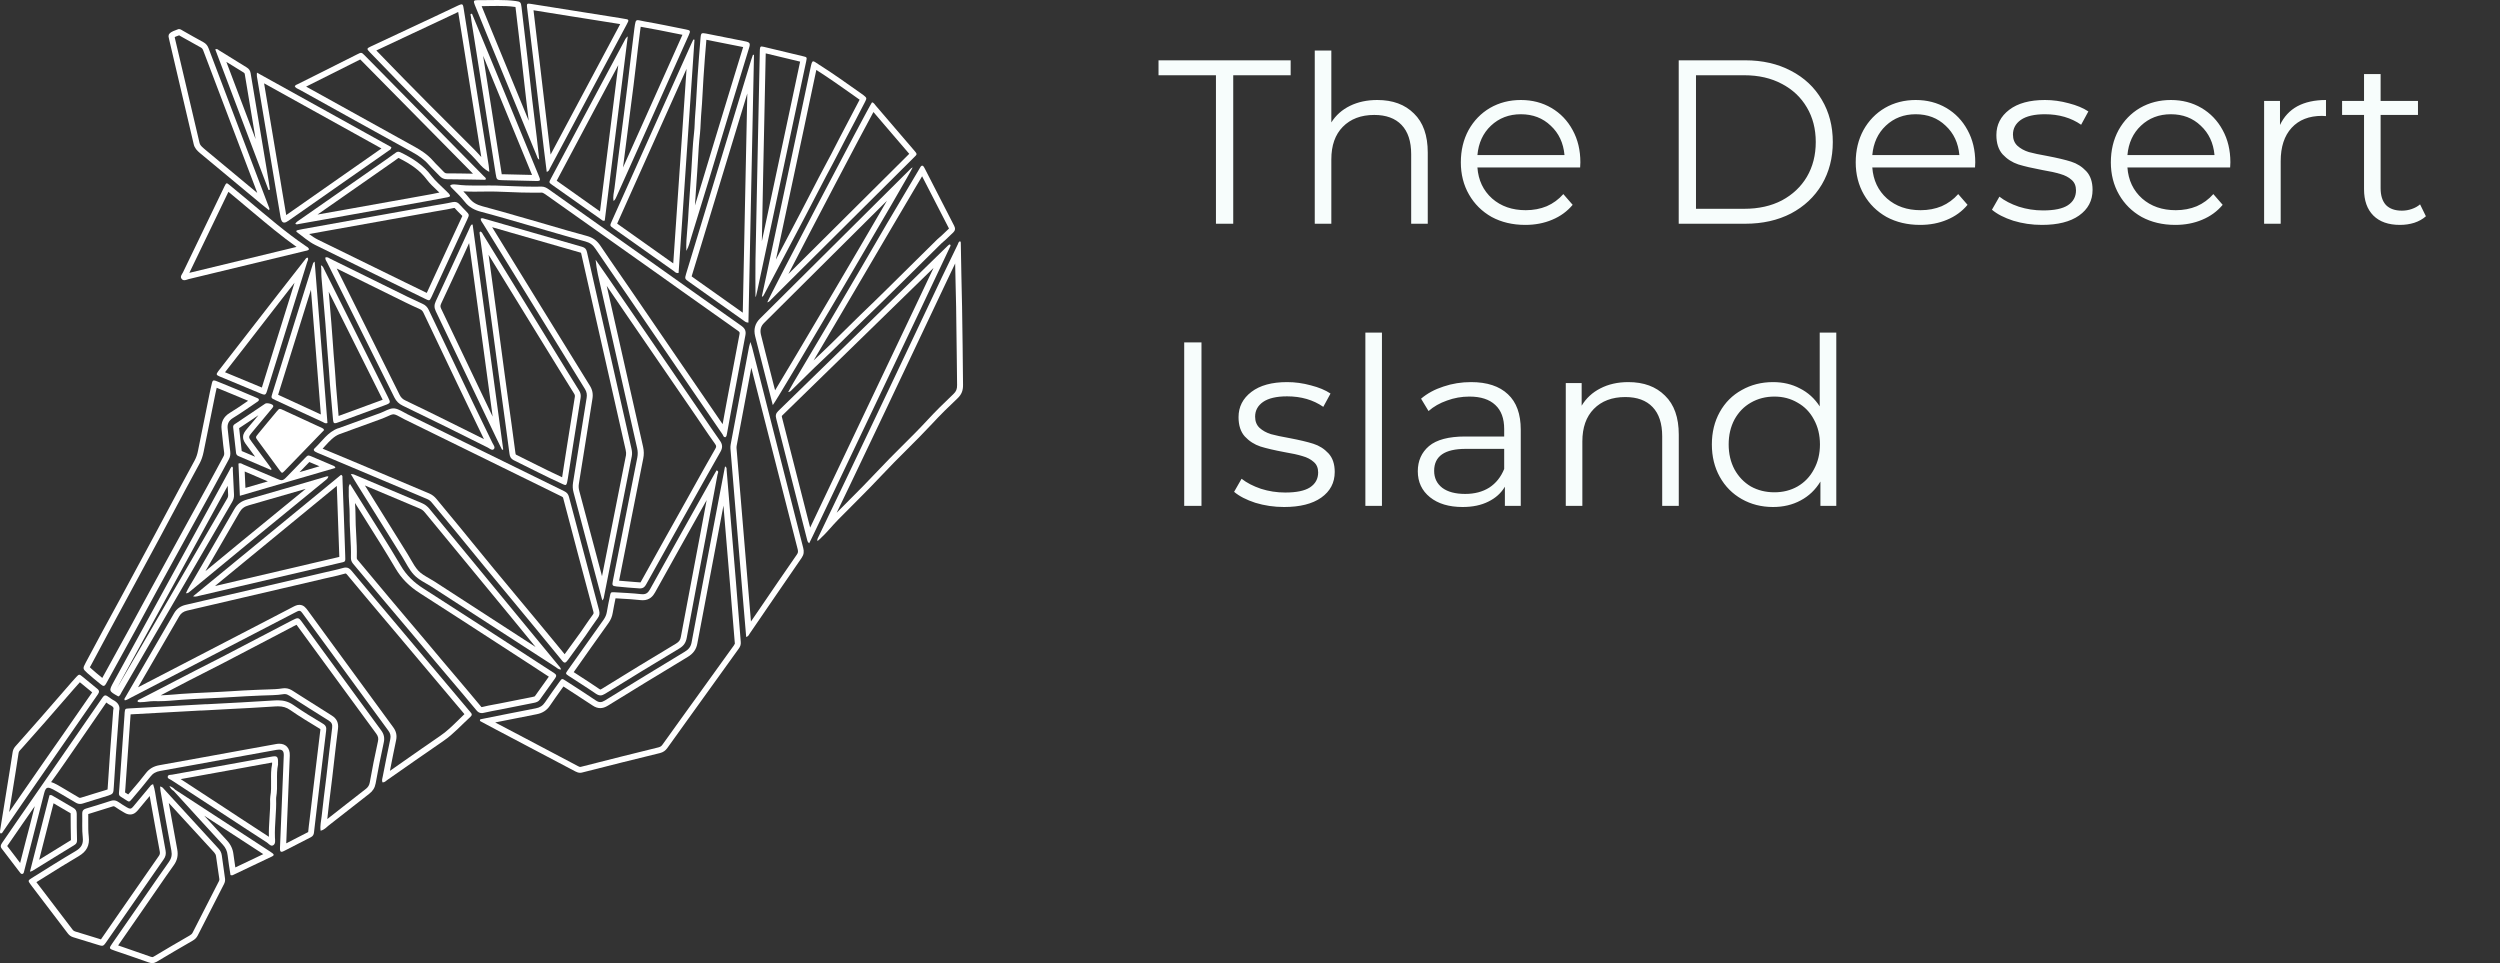 <svg width="257" height="99" viewBox="0 0 257 99" fill="none" xmlns="http://www.w3.org/2000/svg">
<rect x="0" y="0" width="257" height="99" fill="#333333" stroke="none"/>
<g clip-path="url(#clip0_59_188)">
<path d="M48.125 72.932C45.834 70.211 43.544 67.49 41.252 64.77C39.542 62.737 37.831 60.711 36.136 58.671C35.953 58.449 35.777 58.342 35.548 58.342C35.456 58.342 35.365 58.358 35.258 58.388C34.601 58.579 33.929 58.709 33.257 58.87C28.53 59.978 23.811 61.086 19.084 62.179C18.557 62.301 18.16 62.584 17.9 63.035C16.228 65.908 14.563 68.782 12.898 71.655C12.845 71.755 12.722 71.846 12.837 71.999C13.089 71.946 13.295 71.801 13.517 71.686C19.122 68.782 24.727 65.87 30.332 62.966C30.546 62.851 30.676 62.79 30.775 62.79C30.905 62.79 30.989 62.897 31.172 63.149C34.089 67.139 37.007 71.136 39.931 75.125C40.13 75.392 40.191 75.645 40.122 75.981C39.847 77.25 39.603 78.526 39.351 79.802C39.313 80.008 39.221 80.215 39.328 80.429C39.336 80.429 39.343 80.429 39.351 80.429C39.55 80.429 39.672 80.284 39.809 80.184C41.734 78.847 43.65 77.487 45.59 76.164C46.629 75.454 47.453 74.514 48.37 73.681C48.545 73.52 48.53 73.383 48.377 73.23C48.286 73.13 48.209 73.023 48.125 72.932ZM47.125 74.017C46.506 74.621 45.926 75.194 45.246 75.652C43.994 76.508 42.726 77.395 41.505 78.251C41.039 78.579 40.565 78.908 40.084 79.244C40.29 78.205 40.496 77.143 40.718 76.103C40.825 75.606 40.733 75.178 40.42 74.758C38.274 71.839 36.105 68.858 33.998 65.985C33.219 64.915 32.44 63.852 31.661 62.782C31.44 62.484 31.218 62.179 30.775 62.179C30.523 62.179 30.317 62.286 30.057 62.423L27.438 63.784C23.093 66.038 18.618 68.362 14.189 70.654C15.479 68.423 16.938 65.916 18.427 63.348C18.603 63.042 18.855 62.867 19.221 62.775C22.902 61.919 26.644 61.048 30.264 60.199C31.31 59.955 32.356 59.71 33.395 59.466C33.585 59.42 33.784 59.374 33.975 59.336C34.448 59.229 34.945 59.122 35.426 58.977C35.495 58.954 35.533 58.954 35.548 58.954H35.556C35.563 58.961 35.602 58.984 35.67 59.061C36.976 60.635 38.32 62.225 39.618 63.768C40.008 64.235 40.405 64.701 40.794 65.159C42.207 66.841 43.627 68.522 45.04 70.203L47.667 73.321C47.69 73.352 47.713 73.383 47.736 73.406L47.744 73.413C47.53 73.62 47.324 73.818 47.125 74.017Z" fill="white"/>
<path d="M75.662 59.901C75.502 57.922 75.334 55.943 75.166 53.963C75.013 52.091 74.861 50.218 74.7 48.354C74.685 48.224 74.746 48.04 74.532 47.949C74.166 49.89 73.792 51.823 73.425 53.757C72.646 57.846 71.86 61.942 71.096 66.038C71.012 66.497 70.783 66.764 70.401 66.993C67.652 68.652 64.91 70.326 62.176 72.015C62.001 72.122 61.856 72.175 61.711 72.175C61.566 72.175 61.42 72.122 61.252 72.007C60.221 71.311 59.175 70.639 58.129 69.966C57.969 69.867 57.885 69.806 57.808 69.806C57.724 69.806 57.656 69.89 57.526 70.073C57.022 70.776 56.51 71.48 56.029 72.198C55.792 72.557 55.487 72.741 55.074 72.817C53.181 73.176 51.287 73.566 49.393 73.941C49.316 74.002 49.316 74.07 49.378 74.139C49.904 74.422 50.424 74.697 50.951 74.98C53.677 76.417 56.411 77.853 59.137 79.298C59.305 79.382 59.458 79.443 59.633 79.443C59.702 79.443 59.779 79.435 59.855 79.412C62.512 78.732 65.17 78.067 67.835 77.418C68.179 77.334 68.408 77.166 68.606 76.89C69.324 75.874 70.057 74.865 70.783 73.856C72.501 71.464 74.212 69.072 75.938 66.688C76.098 66.466 76.174 66.275 76.151 66C75.991 63.967 75.831 61.934 75.662 59.901ZM75.456 66.329C74.143 68.14 72.822 69.982 71.539 71.77C71.126 72.343 70.714 72.924 70.294 73.497C70.057 73.826 69.828 74.147 69.591 74.475C69.103 75.148 68.599 75.851 68.11 76.539C67.996 76.707 67.881 76.776 67.69 76.829C65.269 77.425 62.657 78.075 59.71 78.832C59.687 78.839 59.664 78.839 59.641 78.839C59.603 78.839 59.557 78.832 59.427 78.763C57.587 77.792 55.708 76.799 53.898 75.843C53.013 75.377 52.127 74.911 51.241 74.445C51.126 74.384 51.019 74.33 50.905 74.269C50.943 74.261 50.974 74.254 51.012 74.246C52.379 73.971 53.791 73.688 55.181 73.421C55.769 73.306 56.212 73.023 56.533 72.542C56.922 71.961 57.343 71.38 57.747 70.815C57.808 70.731 57.862 70.654 57.923 70.57C58.06 70.662 58.198 70.746 58.335 70.838C59.183 71.388 60.061 71.953 60.909 72.519C61.176 72.702 61.443 72.794 61.703 72.794C61.963 72.794 62.215 72.71 62.489 72.542C64.956 71.013 67.568 69.424 70.706 67.528C71.264 67.192 71.577 66.757 71.684 66.16C72.28 62.981 72.898 59.741 73.494 56.615C73.669 55.698 73.845 54.788 74.013 53.871C74.135 53.237 74.257 52.611 74.372 51.976C74.387 52.137 74.395 52.297 74.41 52.458C74.456 52.977 74.494 53.497 74.54 54.024C74.609 54.842 74.677 55.66 74.746 56.477C74.845 57.616 74.937 58.801 75.036 59.955C75.097 60.688 75.159 61.414 75.212 62.148C75.319 63.432 75.426 64.754 75.533 66.053C75.556 66.138 75.556 66.183 75.456 66.329Z" fill="white"/>
<path d="M58.908 49.615C58.855 49.966 58.87 50.287 58.962 50.623C59.695 53.344 60.412 56.065 61.13 58.785C61.382 59.741 61.642 60.696 61.917 61.728C62.1 61.537 62.077 61.384 62.108 61.246C63.055 56.462 63.994 51.686 64.948 46.901C65.002 46.626 64.971 46.367 64.91 46.099C63.383 39.374 61.863 32.648 60.344 25.923C60.275 25.617 60.153 25.465 59.847 25.373C56.502 24.418 53.158 23.447 49.813 22.492C49.729 22.469 49.653 22.43 49.569 22.43C49.515 22.43 49.462 22.446 49.408 22.492C49.431 22.721 49.584 22.881 49.698 23.065C53.173 28.705 56.648 34.345 60.13 39.985C60.321 40.291 60.359 40.574 60.306 40.902C59.832 43.806 59.374 46.711 58.908 49.615ZM60.642 39.657C57.282 34.23 53.883 28.705 50.592 23.355C51.264 23.546 51.928 23.737 52.6 23.936C54.922 24.601 57.32 25.296 59.679 25.969C59.702 25.977 59.718 25.977 59.725 25.984C59.733 26 59.74 26.022 59.748 26.061C61.321 33.046 62.871 39.886 64.315 46.237C64.368 46.474 64.376 46.634 64.353 46.787C63.902 49.064 63.452 51.334 63.001 53.612C62.627 55.484 62.261 57.364 61.886 59.236C61.833 59.038 61.779 58.831 61.726 58.633C61.52 57.861 61.313 57.081 61.107 56.309C60.603 54.391 60.076 52.412 59.55 50.471C59.481 50.211 59.465 49.981 59.511 49.714C59.786 48.01 60.061 46.282 60.328 44.609C60.519 43.424 60.71 42.202 60.901 41.002C60.985 40.497 60.901 40.069 60.642 39.657Z" fill="white"/>
<path d="M74.005 45.297C73.364 44.403 72.761 43.485 72.134 42.576C69.729 39.06 67.316 35.553 64.91 32.037C64.025 30.745 63.139 29.446 62.245 28.155C61.909 27.666 61.573 27.184 61.23 26.703C61.321 27.727 61.566 28.682 61.787 29.653C63.032 35.125 64.254 40.604 65.498 46.076C65.575 46.405 65.575 46.711 65.514 47.039C64.91 50.05 64.322 53.061 63.727 56.065C63.49 57.272 63.245 58.472 63.009 59.68C62.91 60.184 62.925 60.238 63.398 60.291C64.185 60.383 64.979 60.429 65.766 60.49C65.788 60.49 65.804 60.49 65.827 60.49C66.102 60.49 66.285 60.337 66.415 60.092C67.278 58.533 68.156 56.974 69.026 55.415C69.813 54.017 70.592 52.611 71.378 51.212C72.272 49.622 73.15 48.033 74.059 46.451C74.303 46.023 74.288 45.686 74.005 45.297ZM73.532 46.137C72.814 47.383 72.104 48.659 71.417 49.89C71.226 50.226 71.035 50.562 70.852 50.906C70.286 51.915 69.729 52.924 69.164 53.925L68.499 55.109C68.293 55.484 68.079 55.858 67.873 56.233C67.224 57.395 66.552 58.602 65.895 59.787C65.865 59.833 65.85 59.863 65.842 59.871C65.834 59.871 65.834 59.871 65.827 59.871C65.659 59.855 65.483 59.848 65.315 59.833C64.765 59.794 64.192 59.748 63.643 59.695C63.788 58.946 63.941 58.189 64.086 57.448C64.17 57.028 64.254 56.6 64.338 56.179C64.498 55.346 64.666 54.521 64.826 53.688C65.246 51.548 65.689 49.324 66.124 47.146C66.209 46.741 66.201 46.344 66.109 45.931C65.506 43.287 64.903 40.597 64.315 37.99C63.688 35.209 63.039 32.335 62.398 29.507C62.39 29.469 62.383 29.431 62.375 29.393C62.673 29.828 62.971 30.256 63.261 30.692C63.643 31.258 64.032 31.815 64.414 32.381C65.491 33.948 66.567 35.522 67.644 37.089C68.981 39.03 70.309 40.971 71.646 42.92C71.844 43.21 72.043 43.501 72.234 43.791C72.646 44.403 73.081 45.037 73.524 45.656C73.647 45.847 73.654 45.923 73.532 46.137Z" fill="white"/>
<path d="M74.54 44.945C74.555 44.945 74.57 44.945 74.586 44.938C74.7 44.846 74.708 44.716 74.731 44.593C74.868 43.867 74.99 43.134 75.128 42.408C75.624 39.764 76.121 37.119 76.625 34.475C76.709 34.047 76.594 33.772 76.235 33.512C73.433 31.54 70.638 29.546 67.843 27.566C64.032 24.861 60.214 22.163 56.403 19.458C56.182 19.305 55.96 19.183 55.685 19.183C55.678 19.183 55.67 19.183 55.663 19.183C55.403 19.19 55.143 19.19 54.884 19.19C53.593 19.19 52.302 19.114 51.012 19.076C50.783 19.068 50.554 19.068 50.325 19.068C49.828 19.068 49.332 19.076 48.835 19.076C48.209 19.076 47.583 19.06 46.957 18.976C46.865 18.961 46.774 18.953 46.674 18.953C46.552 18.953 46.422 18.968 46.292 19.03C46.292 19.198 46.384 19.259 46.461 19.335C46.919 19.802 47.385 20.245 47.789 20.757C48.217 21.307 48.782 21.598 49.454 21.773C51.111 22.209 52.753 22.698 54.403 23.172C56.327 23.722 58.244 24.303 60.183 24.823C60.664 24.953 60.962 25.189 61.222 25.587C62.245 27.115 63.307 28.621 64.345 30.142C66.796 33.718 69.233 37.295 71.684 40.872C72.547 42.14 73.417 43.401 74.288 44.67C74.349 44.792 74.387 44.945 74.54 44.945ZM69.507 36.63C67.98 34.399 66.407 32.09 64.849 29.821C64.46 29.255 64.063 28.674 63.673 28.116C63.032 27.184 62.36 26.221 61.726 25.266C61.367 24.731 60.932 24.418 60.336 24.257C58.992 23.898 57.625 23.5 56.312 23.111C55.739 22.943 55.151 22.774 54.571 22.606C54.158 22.492 53.753 22.369 53.341 22.255C52.119 21.903 50.859 21.536 49.607 21.208C48.988 21.047 48.576 20.795 48.27 20.405C48.064 20.145 47.85 19.901 47.629 19.672C48.072 19.702 48.484 19.702 48.835 19.702C49.087 19.702 49.34 19.702 49.584 19.695C49.828 19.695 50.073 19.687 50.317 19.687C50.569 19.687 50.783 19.687 50.989 19.695C51.409 19.71 51.837 19.725 52.249 19.74C53.112 19.779 53.998 19.809 54.876 19.809C55.151 19.809 55.418 19.809 55.67 19.802H55.678C55.762 19.802 55.853 19.832 56.044 19.962C57.816 21.223 59.595 22.476 61.367 23.73C63.406 25.174 65.445 26.619 67.484 28.063C68.393 28.705 69.294 29.347 70.202 29.997C72.058 31.319 73.983 32.679 75.876 34.016C76.044 34.139 76.052 34.177 76.022 34.36C75.594 36.577 75.166 38.839 74.761 41.025L74.525 42.293C74.441 42.729 74.364 43.172 74.288 43.6V43.608C73.57 42.568 72.86 41.529 72.188 40.543C71.287 39.244 70.401 37.937 69.507 36.63Z" fill="white"/>
<path d="M33.188 74.391C32.165 73.78 31.149 73.161 30.172 72.481C29.668 72.129 29.156 71.992 28.584 71.992C28.492 71.992 28.4 71.992 28.301 71.999C25.941 72.16 23.581 72.267 21.222 72.397V72.389C18.572 72.534 15.93 72.68 13.28 72.825C12.86 72.848 12.86 72.855 12.814 73.253C12.806 73.344 12.799 73.436 12.799 73.52C12.623 76.004 12.44 78.488 12.272 80.972C12.211 81.934 12.081 81.667 12.936 82.233C13.097 82.332 13.181 82.393 13.257 82.393C13.349 82.393 13.41 82.317 13.555 82.148C14.196 81.392 14.845 80.635 15.449 79.856C15.723 79.496 16.037 79.328 16.472 79.252C19.045 78.801 21.619 78.32 24.185 77.853C25.605 77.594 27.026 77.334 28.446 77.082C28.538 77.066 28.629 77.059 28.698 77.059C29.042 77.059 29.187 77.242 29.172 77.655C29.103 79.405 29.034 81.155 28.958 82.905C28.897 84.327 28.835 85.756 28.782 87.177C28.774 87.445 28.813 87.567 28.942 87.567C29.011 87.567 29.095 87.536 29.21 87.475C30.126 87.009 31.035 86.528 31.951 86.069C32.173 85.954 32.257 85.802 32.279 85.565C32.341 84.953 32.425 84.35 32.493 83.738C32.837 80.872 33.165 78.006 33.524 75.14C33.578 74.781 33.509 74.582 33.188 74.391ZM32.929 75.064C32.661 77.219 32.402 79.405 32.15 81.529C32.066 82.24 31.982 82.959 31.898 83.669C31.875 83.86 31.852 84.059 31.829 84.25C31.776 84.663 31.722 85.083 31.684 85.511C31.684 85.519 31.684 85.526 31.684 85.534C31.203 85.779 30.714 86.031 30.241 86.275C29.973 86.413 29.698 86.558 29.424 86.696C29.454 85.863 29.492 85.022 29.523 84.204C29.538 83.784 29.561 83.356 29.576 82.936C29.591 82.492 29.614 82.049 29.63 81.606C29.683 80.322 29.737 78.992 29.79 77.685C29.805 77.28 29.706 76.982 29.5 76.76C29.309 76.562 29.042 76.455 28.713 76.455C28.606 76.455 28.484 76.463 28.354 76.493C27.201 76.699 26.025 76.913 24.887 77.12L24.093 77.265C23.383 77.395 22.665 77.525 21.955 77.655C20.13 77.991 18.236 78.335 16.38 78.663C15.785 78.77 15.334 79.03 14.983 79.496C14.517 80.1 14.013 80.704 13.517 81.277C13.402 81.407 13.295 81.537 13.181 81.667C13.089 81.606 13.005 81.56 12.936 81.514C12.906 81.499 12.883 81.484 12.852 81.461C12.852 81.438 12.86 81.407 12.86 81.384C12.867 81.285 12.883 81.17 12.89 81.017C13.013 79.244 13.135 77.448 13.265 75.706C13.318 74.995 13.364 74.277 13.417 73.566C13.417 73.535 13.425 73.497 13.425 73.467C13.425 73.459 13.425 73.444 13.425 73.436C15.38 73.329 17.335 73.222 19.282 73.115L20.649 73.039V73.046L21.26 73.016C21.909 72.978 22.566 72.947 23.215 72.909C24.895 72.825 26.636 72.733 28.347 72.618C28.431 72.611 28.515 72.611 28.591 72.611C29.08 72.611 29.454 72.725 29.828 72.985C30.813 73.673 31.86 74.3 32.868 74.911L32.883 74.919C32.913 74.934 32.929 74.949 32.936 74.957C32.936 74.972 32.936 75.003 32.929 75.064Z" fill="white"/>
<path d="M97.71 25.281C97.732 25.182 97.694 25.136 97.618 25.136C97.603 25.136 97.587 25.136 97.572 25.144C97.519 25.189 97.457 25.235 97.412 25.281C91.608 30.944 85.812 36.607 80 42.255C79.741 42.507 79.71 42.736 79.802 43.065C80.856 47.177 81.902 51.288 82.948 55.392C82.986 55.538 82.994 55.706 83.185 55.851C83.322 55.56 83.46 55.293 83.59 55.018C87.255 47.307 90.928 39.595 94.594 31.884C95.632 29.683 96.671 27.482 97.71 25.281ZM85.186 50.234L83.284 54.238C83.07 53.39 82.856 52.549 82.635 51.701C81.902 48.82 81.146 45.839 80.39 42.912C80.367 42.813 80.367 42.775 80.367 42.767C80.367 42.759 80.382 42.736 80.428 42.698C85.132 38.12 89.905 33.466 94.517 28.957L95.968 27.543C95.335 28.888 94.678 30.272 94.036 31.624C91.089 37.83 88.088 44.135 85.186 50.234Z" fill="white"/>
<path d="M39.183 75.079C37.747 73.13 36.327 71.182 34.899 69.225C33.639 67.505 32.379 65.794 31.134 64.067C30.874 63.707 30.767 63.554 30.592 63.554C30.462 63.554 30.294 63.639 30.004 63.784C29.958 63.807 29.904 63.83 29.859 63.86C27.476 65.106 25.101 66.352 22.711 67.59C21.015 68.469 19.297 69.317 17.61 70.211C16.541 70.776 15.464 71.327 14.387 71.877C14.288 71.93 14.127 71.946 14.143 72.114C14.204 72.175 14.28 72.183 14.349 72.183C14.379 72.183 14.41 72.183 14.44 72.183C14.448 72.183 14.448 72.183 14.456 72.183C14.471 72.183 14.486 72.183 14.494 72.183C14.937 72.183 15.364 72.076 15.807 72.076C15.838 72.076 15.876 72.076 15.907 72.076C16.037 72.083 16.159 72.083 16.288 72.083C17.083 72.083 17.869 71.999 18.656 71.938C20.359 71.816 22.069 71.778 23.78 71.663C24.803 71.594 25.834 71.548 26.857 71.502C27.629 71.464 28.408 71.487 29.171 71.357C29.209 71.35 29.248 71.35 29.278 71.35C29.462 71.35 29.614 71.434 29.775 71.533C31.111 72.389 32.447 73.245 33.799 74.078C34.105 74.269 34.188 74.483 34.143 74.835C33.929 76.501 33.753 78.167 33.555 79.833C33.394 81.193 33.203 82.553 33.066 83.914C33.02 84.388 32.883 84.862 32.959 85.397C33.356 85.305 33.547 85.045 33.784 84.862C35.181 83.776 36.563 82.683 37.961 81.598C38.32 81.323 38.534 80.994 38.618 80.528C38.87 79.122 39.145 77.724 39.45 76.333C39.557 75.859 39.473 75.469 39.183 75.079ZM38.854 76.21C38.534 77.67 38.251 79.084 38.014 80.429C37.961 80.727 37.839 80.926 37.587 81.117C36.93 81.629 36.266 82.148 35.617 82.653C34.967 83.157 34.303 83.685 33.646 84.197C33.654 84.128 33.662 84.051 33.669 83.983C33.761 83.119 33.868 82.248 33.975 81.4C34.036 80.91 34.097 80.406 34.158 79.909C34.227 79.313 34.295 78.702 34.364 78.113C34.486 77.066 34.608 75.981 34.746 74.919C34.822 74.315 34.616 73.872 34.12 73.566C32.982 72.855 31.829 72.122 30.714 71.411L30.103 71.021C29.889 70.883 29.622 70.746 29.278 70.746C29.209 70.746 29.141 70.754 29.072 70.761C28.56 70.845 28.041 70.861 27.491 70.876C27.277 70.883 27.048 70.883 26.827 70.899C26.636 70.906 26.445 70.914 26.254 70.922C25.429 70.96 24.574 70.998 23.734 71.059C22.909 71.113 22.069 71.151 21.26 71.189C20.389 71.227 19.496 71.273 18.61 71.334C18.396 71.35 18.175 71.365 17.968 71.388C17.487 71.426 16.999 71.464 16.518 71.48C16.976 71.243 17.434 71.006 17.892 70.761C18.87 70.242 19.878 69.73 20.855 69.233C21.558 68.874 22.283 68.507 22.993 68.14C24.651 67.276 26.338 66.397 27.965 65.541C28.69 65.159 29.416 64.785 30.134 64.403C30.164 64.387 30.202 64.372 30.233 64.349L30.271 64.334C30.34 64.296 30.424 64.257 30.485 64.227C30.523 64.28 30.569 64.334 30.607 64.395L30.63 64.426C31.516 65.641 32.417 66.871 33.287 68.063C33.662 68.568 34.028 69.072 34.402 69.584C34.784 70.104 35.166 70.631 35.548 71.151C36.571 72.557 37.633 74.009 38.686 75.431C38.877 75.698 38.923 75.905 38.854 76.21Z" fill="white"/>
<path d="M49.744 73.276C50.286 73.146 50.836 73.054 51.386 72.947C52.554 72.718 53.723 72.481 54.891 72.251C55.12 72.206 55.342 72.137 55.495 71.923C56.014 71.182 56.541 70.448 57.068 69.722C57.228 69.5 57.213 69.347 56.968 69.195C56.342 68.797 55.724 68.392 55.105 67.987C51.241 65.48 47.392 62.966 43.513 60.49C42.551 59.878 41.787 59.152 41.199 58.151C39.901 55.943 38.503 53.787 37.152 51.617C36.77 51.006 36.388 50.402 35.976 49.737C35.8 49.989 35.861 50.18 35.853 50.348C35.815 51.235 35.953 52.114 35.945 52.993C35.93 54.437 36.113 55.874 36.075 57.318C36.067 57.54 36.128 57.739 36.273 57.922C37.396 59.259 38.519 60.605 39.641 61.942C40.557 63.035 41.474 64.12 42.398 65.205C43.223 66.183 44.047 67.169 44.872 68.147C45.811 69.263 46.758 70.379 47.705 71.495C48.133 72.007 48.568 72.519 48.988 73.031C49.141 73.215 49.309 73.306 49.523 73.306C49.584 73.306 49.66 73.299 49.744 73.276ZM49.454 72.641C49.049 72.144 48.645 71.671 48.163 71.097C47.713 70.57 47.27 70.035 46.819 69.508C46.323 68.919 45.827 68.339 45.33 67.75C44.849 67.185 44.361 66.604 43.895 66.038C43.551 65.626 43.207 65.221 42.856 64.808C42.489 64.372 42.123 63.937 41.749 63.501C41.207 62.859 40.649 62.194 40.099 61.544C39.603 60.948 39.107 60.36 38.61 59.764C37.992 59.03 37.358 58.266 36.732 57.517C36.693 57.471 36.67 57.425 36.678 57.326C36.701 56.523 36.663 55.721 36.617 54.941C36.579 54.299 36.548 53.627 36.548 52.985C36.548 52.565 36.525 52.144 36.495 51.739C36.495 51.732 36.495 51.716 36.495 51.709C36.541 51.777 36.579 51.846 36.625 51.915C37.014 52.542 37.419 53.176 37.801 53.795C38.755 55.308 39.74 56.875 40.664 58.442C41.268 59.466 42.062 60.276 43.177 60.987C46.025 62.806 48.912 64.686 51.707 66.497C52.73 67.162 53.746 67.819 54.769 68.484C54.975 68.621 55.189 68.759 55.395 68.897C55.731 69.118 56.075 69.34 56.419 69.561C55.907 70.264 55.441 70.922 54.99 71.564C54.975 71.587 54.937 71.61 54.769 71.64C53.761 71.839 52.73 72.045 51.737 72.244L51.272 72.336C51.103 72.366 50.935 72.397 50.775 72.427C50.393 72.496 49.996 72.573 49.607 72.672C49.561 72.68 49.53 72.687 49.523 72.687H49.515C49.5 72.695 49.477 72.68 49.454 72.641Z" fill="white"/>
<path d="M49.309 24.043C49.454 25.098 49.599 26.152 49.744 27.207C49.989 28.995 50.233 30.784 50.47 32.572C50.737 34.559 50.997 36.538 51.272 38.526C51.508 40.26 51.745 41.995 51.982 43.722C52.119 44.708 52.249 45.686 52.379 46.672C52.417 46.963 52.532 47.169 52.807 47.307C54.494 48.132 56.151 49.003 57.862 49.775C57.977 49.829 58.061 49.859 58.114 49.859C58.213 49.859 58.252 49.775 58.305 49.561C58.336 49.439 58.351 49.317 58.374 49.187C58.542 48.132 58.702 47.085 58.87 46.03C59.137 44.318 59.405 42.606 59.687 40.902C59.733 40.612 59.679 40.375 59.527 40.138C59.084 39.435 58.649 38.732 58.213 38.021C55.365 33.397 52.524 28.766 49.676 24.142C49.599 24.012 49.546 23.844 49.37 23.799C49.271 23.867 49.294 23.959 49.309 24.043ZM55.166 34.23C56.006 35.598 56.846 36.966 57.694 38.334C58.091 38.976 58.549 39.725 59.015 40.459C59.092 40.581 59.114 40.673 59.092 40.803C58.862 42.194 58.641 43.608 58.427 44.976L58.274 45.939C58.175 46.565 58.076 47.192 57.977 47.826C57.916 48.239 57.847 48.652 57.786 49.064C56.778 48.598 55.762 48.094 54.785 47.605C54.227 47.322 53.654 47.039 53.081 46.756C53.02 46.726 53.005 46.718 52.99 46.596C52.868 45.663 52.738 44.693 52.593 43.646C52.493 42.897 52.387 42.148 52.28 41.391C52.15 40.428 52.012 39.427 51.875 38.441C51.715 37.257 51.554 36.057 51.401 34.895C51.295 34.093 51.188 33.29 51.081 32.488C50.806 30.447 50.577 28.743 50.355 27.123C50.309 26.81 50.271 26.496 50.225 26.191C51.875 28.881 53.547 31.594 55.166 34.23Z" fill="white"/>
<path d="M17.022 87.437C16.701 85.733 16.403 84.028 16.09 82.324C15.983 81.759 15.937 81.186 15.739 80.612C15.517 80.674 15.448 80.811 15.357 80.918C14.815 81.568 14.272 82.225 13.73 82.874C13.585 83.05 13.493 83.127 13.379 83.127C13.295 83.127 13.188 83.081 13.043 82.997C12.745 82.821 12.455 82.638 12.172 82.447C12.012 82.332 11.852 82.278 11.676 82.278C11.592 82.278 11.5 82.294 11.401 82.324C10.546 82.599 9.683 82.874 8.82 83.127C8.553 83.211 8.446 83.364 8.453 83.639C8.476 84.449 8.415 85.274 8.507 86.077C8.591 86.787 8.339 87.162 7.751 87.506C6.239 88.392 4.765 89.332 3.276 90.257C2.863 90.517 2.863 90.54 3.138 90.914C3.177 90.975 3.222 91.029 3.268 91.09C4.505 92.71 5.742 94.331 6.972 95.958C7.125 96.157 7.3 96.279 7.529 96.348C8.377 96.608 9.217 96.875 10.065 97.128C10.263 97.189 10.385 97.227 10.485 97.227C10.653 97.227 10.737 97.112 10.95 96.807C12.905 93.987 14.853 91.166 16.815 88.354C17.029 88.056 17.083 87.789 17.022 87.437ZM16.327 87.995C15.005 89.89 13.662 91.824 12.371 93.689C11.737 94.606 11.096 95.53 10.462 96.447C10.439 96.486 10.408 96.531 10.378 96.57C10.34 96.554 10.294 96.547 10.256 96.531C9.82 96.402 9.377 96.264 8.942 96.126C8.545 96.004 8.125 95.874 7.72 95.752C7.606 95.721 7.545 95.668 7.468 95.576C6.537 94.346 5.582 93.092 4.658 91.885C4.36 91.495 4.062 91.098 3.757 90.708C3.749 90.7 3.742 90.693 3.742 90.685C4.055 90.494 4.36 90.295 4.673 90.104C5.781 89.409 6.926 88.698 8.072 88.025C8.912 87.536 9.232 86.91 9.125 85.993C9.064 85.504 9.072 84.999 9.072 84.464C9.072 84.212 9.08 83.944 9.072 83.685C9.813 83.463 10.622 83.211 11.6 82.897C11.63 82.89 11.661 82.882 11.684 82.882C11.699 82.882 11.745 82.882 11.829 82.943C12.111 83.142 12.409 83.325 12.738 83.516C12.913 83.623 13.127 83.73 13.379 83.73C13.807 83.73 14.059 83.425 14.204 83.257C14.509 82.897 14.815 82.531 15.105 82.171C15.204 82.057 15.296 81.942 15.395 81.828C15.403 81.866 15.403 81.896 15.41 81.934C15.433 82.095 15.464 82.263 15.494 82.431C15.639 83.203 15.784 83.998 15.914 84.762C16.075 85.672 16.25 86.619 16.426 87.544C16.456 87.735 16.434 87.842 16.327 87.995Z" fill="white"/>
<path d="M98.901 31.548C98.863 29.385 98.794 27.215 98.771 25.052C98.771 24.968 98.786 24.869 98.695 24.8C98.534 24.846 98.511 25.006 98.458 25.128C97.908 26.267 97.351 27.398 96.808 28.544C95.602 31.089 94.403 33.634 93.196 36.179C92.562 37.517 91.929 38.854 91.295 40.191C89.829 43.271 88.37 46.351 86.896 49.431C85.965 51.388 85.018 53.337 84.086 55.293C84.048 55.369 83.994 55.446 84.04 55.622C84.147 55.53 84.216 55.476 84.277 55.415C84.949 54.812 85.506 54.093 86.132 53.451C87.622 51.93 89.157 50.448 90.608 48.896C92.303 47.077 94.136 45.381 95.831 43.554C96.663 42.652 97.541 41.789 98.435 40.948C98.855 40.551 99.008 40.138 99 39.565C98.969 36.89 98.954 34.223 98.901 31.548ZM98.023 40.497C96.992 41.475 96.152 42.309 95.388 43.134C94.525 44.074 93.601 44.991 92.708 45.877C91.868 46.718 90.997 47.582 90.165 48.476C89.21 49.5 88.202 50.509 87.225 51.487C86.827 51.884 86.415 52.297 86.01 52.71C86.491 51.716 86.972 50.708 87.454 49.706C88.675 47.146 89.913 44.548 91.112 42.026L91.852 40.459C92.41 39.282 93.021 38.006 93.754 36.447C94.189 35.53 94.624 34.605 95.06 33.688C95.816 32.091 96.595 30.432 97.366 28.812C97.641 28.239 97.916 27.658 98.191 27.085C98.206 27.796 98.221 28.506 98.236 29.202C98.252 29.974 98.275 30.776 98.29 31.563C98.32 33.352 98.343 35.17 98.359 36.928C98.366 37.792 98.374 38.694 98.389 39.572C98.397 39.993 98.297 40.237 98.023 40.497Z" fill="white"/>
<path d="M58.06 68.117C58.16 68.117 58.251 68.018 58.397 67.827C59.007 67.001 59.603 66.16 60.206 65.328C60.619 64.731 61.016 64.128 61.444 63.547C61.634 63.287 61.665 63.05 61.589 62.744C60.55 58.854 59.511 54.964 58.488 51.074C58.412 50.784 58.267 50.623 57.999 50.493C52.623 47.857 47.247 45.213 41.871 42.576C41.436 42.362 41.001 42.041 40.55 41.987C40.519 41.987 40.481 41.98 40.451 41.98C40.008 41.98 39.565 42.286 39.13 42.446C37.686 42.966 36.251 43.493 34.807 44.02C34.792 44.02 34.769 44.02 34.754 44.028C33.685 44.418 33.097 45.381 32.318 46.114C32.203 46.221 32.264 46.351 32.394 46.428C32.471 46.474 32.554 46.512 32.639 46.55C33.799 47.039 34.968 47.521 36.128 48.017C38.717 49.11 41.314 50.203 43.902 51.296C44.109 51.38 44.269 51.51 44.406 51.686C45.231 52.687 46.063 53.68 46.888 54.682C48.759 56.967 50.623 59.259 52.524 61.529C54.273 63.616 55.983 65.733 57.717 67.834C57.862 68.025 57.961 68.117 58.06 68.117ZM52.982 61.139C51.485 59.359 49.989 57.525 48.538 55.752C48.141 55.27 47.743 54.781 47.354 54.3C46.919 53.764 46.468 53.23 46.033 52.702C45.651 52.244 45.254 51.77 44.872 51.296C44.658 51.036 44.414 50.853 44.132 50.73C42.719 50.134 41.306 49.538 39.893 48.942C38.717 48.445 37.533 47.949 36.358 47.452C35.67 47.161 34.968 46.871 34.288 46.588C33.914 46.435 33.54 46.275 33.165 46.122C33.242 46.038 33.326 45.954 33.402 45.862C33.868 45.35 34.303 44.869 34.891 44.632L34.937 44.624L35.013 44.594C35.418 44.448 35.823 44.295 36.22 44.15C37.236 43.776 38.289 43.394 39.328 43.019C39.496 42.958 39.657 42.882 39.809 42.813C40.054 42.698 40.283 42.591 40.443 42.591C40.458 42.591 40.466 42.591 40.481 42.591C40.687 42.614 40.939 42.759 41.207 42.905C41.337 42.973 41.466 43.05 41.604 43.119C43.139 43.867 44.666 44.624 46.201 45.373C49.981 47.23 53.891 49.148 57.732 51.036C57.862 51.097 57.877 51.128 57.9 51.22C58.931 55.133 59.97 59.061 61.001 62.89C61.039 63.035 61.023 63.073 60.955 63.172C60.642 63.593 60.352 64.028 60.061 64.449C59.947 64.617 59.832 64.785 59.71 64.961C59.534 65.198 59.366 65.442 59.191 65.679C58.816 66.199 58.435 66.734 58.045 67.253C57.556 66.665 57.068 66.069 56.594 65.488C55.418 64.074 54.196 62.584 52.982 61.139Z" fill="white"/>
<path d="M41.405 41.705C42.871 42.408 44.33 43.119 45.781 43.837C47.239 44.555 48.683 45.289 50.141 46.007C50.286 46.076 50.454 46.237 50.615 46.237C50.668 46.237 50.722 46.214 50.767 46.168C50.943 45.992 50.722 45.732 50.622 45.534C49.973 44.181 49.317 42.836 48.667 41.491C48.202 40.535 47.751 39.572 47.293 38.61C46.224 36.363 45.147 34.116 44.078 31.869C43.941 31.578 43.742 31.364 43.444 31.235C42.932 31.005 42.428 30.768 41.924 30.524C39.267 29.217 36.617 27.91 33.96 26.603C33.837 26.542 33.723 26.443 33.57 26.443C33.532 26.443 33.486 26.451 33.448 26.466C33.417 26.68 33.547 26.84 33.639 27.008C35.945 31.632 38.251 36.248 40.55 40.872C40.741 41.254 41.016 41.521 41.405 41.705ZM34.616 27.605C35.731 28.155 36.854 28.705 37.946 29.248C39.183 29.859 40.42 30.463 41.65 31.074C42.131 31.311 42.612 31.533 43.184 31.793C43.337 31.861 43.437 31.961 43.52 32.129C44.406 34.001 45.315 35.897 46.193 37.738L46.736 38.877L46.995 39.42C47.362 40.184 47.736 40.979 48.118 41.758C48.385 42.316 48.66 42.874 48.927 43.44C49.194 43.998 49.477 44.571 49.752 45.144C49.217 44.876 48.675 44.609 48.156 44.349C47.469 44.005 46.758 43.646 46.048 43.302C44.742 42.652 43.192 41.896 41.665 41.162C41.39 41.032 41.222 40.864 41.084 40.597C39.572 37.555 38.03 34.46 36.541 31.471C35.907 30.18 35.265 28.888 34.616 27.605Z" fill="white"/>
<path d="M77.32 35.721C77.282 35.568 77.221 35.415 77.137 35.155C77.068 35.392 77.03 35.514 77.007 35.637C76.396 38.862 75.785 42.094 75.182 45.32C75.136 45.587 75.067 45.847 75.09 46.122C75.235 47.78 75.365 49.431 75.502 51.09C75.793 54.544 76.075 57.998 76.365 61.453C76.48 62.782 76.587 64.112 76.709 65.488C76.946 65.412 76.999 65.243 77.083 65.113C78.862 62.523 80.626 59.924 82.413 57.341C82.642 57.005 82.665 56.707 82.574 56.34C80.825 49.469 79.076 42.591 77.32 35.721ZM81.925 56.997C80.688 58.778 79.443 60.604 78.244 62.362C77.893 62.874 77.549 63.379 77.198 63.891C77.129 63.058 77.06 62.232 76.992 61.407C76.701 57.953 76.411 54.498 76.129 51.044C76.083 50.524 76.045 49.997 75.999 49.477C75.907 48.361 75.808 47.207 75.716 46.076C75.701 45.931 75.739 45.763 75.777 45.572C75.785 45.526 75.793 45.48 75.8 45.442C76.281 42.866 76.762 40.314 77.236 37.807C77.564 39.083 77.885 40.36 78.213 41.644C79.458 46.512 80.741 51.548 82.009 56.493C82.055 56.722 82.039 56.829 81.925 56.997Z" fill="white"/>
<path d="M58.465 69.485C59.382 70.089 60.321 70.669 61.23 71.296C61.413 71.418 61.566 71.487 61.726 71.487C61.871 71.487 62.016 71.434 62.192 71.327C64.72 69.76 67.263 68.201 69.821 66.672C70.279 66.397 70.508 66.076 70.6 65.549C71.226 62.141 71.883 58.74 72.532 55.331C72.944 53.153 73.357 50.967 73.761 48.782C73.799 48.621 73.937 48.438 73.662 48.354C73.578 48.491 73.494 48.636 73.418 48.774C71.211 52.71 69.004 56.646 66.812 60.597C66.621 60.933 66.423 61.086 66.079 61.086C66.025 61.086 65.972 61.086 65.911 61.078C65.017 60.979 64.109 60.941 63.208 60.887C63.131 60.88 63.062 60.88 63.009 60.88C62.788 60.88 62.765 60.941 62.704 61.262C62.589 61.812 62.474 62.355 62.383 62.913C62.337 63.203 62.222 63.455 62.054 63.7C60.817 65.434 59.588 67.177 58.358 68.912C58.122 69.248 58.122 69.256 58.465 69.485ZM62.551 64.051C62.78 63.73 62.925 63.394 62.986 63.012C63.07 62.515 63.177 62.003 63.276 61.506C63.452 61.514 63.62 61.529 63.796 61.537C64.468 61.575 65.163 61.613 65.835 61.69C65.919 61.697 65.995 61.705 66.071 61.705C66.804 61.705 67.148 61.246 67.339 60.903C69.08 57.761 70.867 54.582 72.593 51.502C72.608 51.472 72.631 51.434 72.646 51.403C72.41 52.664 72.165 53.956 71.929 55.224C71.738 56.218 71.554 57.211 71.364 58.205C70.913 60.574 70.447 63.035 69.996 65.45C69.935 65.801 69.813 65.969 69.5 66.16C67.072 67.613 64.575 69.133 61.864 70.815C61.764 70.876 61.718 70.883 61.718 70.883C61.718 70.883 61.673 70.876 61.566 70.799C60.955 70.379 60.329 69.974 59.725 69.584C59.481 69.424 59.221 69.263 58.977 69.095C60.145 67.437 61.352 65.725 62.551 64.051Z" fill="white"/>
<path d="M8.988 69.202C9.431 69.6 9.897 69.974 10.355 70.349C10.485 70.456 10.576 70.509 10.653 70.509C10.752 70.509 10.829 70.417 10.935 70.226C11.936 68.407 12.936 66.588 13.937 64.77C14.685 63.409 15.411 62.041 16.159 60.673C17.335 58.518 18.518 56.371 19.702 54.215C20.412 52.916 21.138 51.625 21.848 50.325C22.413 49.294 22.963 48.262 23.52 47.23C23.666 46.97 23.704 46.703 23.666 46.397C23.559 45.633 23.498 44.853 23.406 44.089C23.345 43.592 23.505 43.241 23.956 42.966C24.773 42.469 25.552 41.911 26.346 41.376C26.445 41.307 26.567 41.254 26.621 41.124C26.613 40.956 26.476 40.933 26.369 40.887C25.689 40.597 25.01 40.306 24.322 40.023C23.689 39.756 23.055 39.496 22.421 39.244C22.215 39.16 22.085 39.106 21.993 39.106C21.848 39.106 21.817 39.236 21.741 39.58C21.688 39.825 21.619 40.069 21.573 40.321C21.168 42.324 20.764 44.318 20.359 46.321C20.29 46.68 20.183 47.016 20.008 47.337C19.519 48.239 19.03 49.148 18.541 50.05C17.671 51.67 16.808 53.298 15.937 54.919C14.769 57.097 13.593 59.275 12.417 61.445C11.798 62.592 11.172 63.73 10.554 64.869C9.973 65.947 9.385 67.032 8.812 68.117C8.492 68.721 8.492 68.751 8.988 69.202ZM9.332 68.43C9.897 67.353 10.492 66.26 11.058 65.205L11.065 65.19C11.386 64.594 11.714 63.998 12.027 63.409C12.318 62.867 12.623 62.309 12.921 61.758C14.173 59.45 15.296 57.364 16.449 55.232C16.961 54.276 17.48 53.306 17.984 52.358C18.343 51.693 18.694 51.021 19.053 50.356C19.45 49.615 19.977 48.636 20.519 47.643C20.703 47.299 20.84 46.909 20.932 46.451C21.359 44.326 21.756 42.362 22.146 40.451C22.176 40.291 22.215 40.138 22.253 39.97C22.26 39.932 22.268 39.901 22.276 39.863C22.826 40.084 23.391 40.321 23.933 40.543L24.063 40.597C24.529 40.788 25.002 40.986 25.506 41.2C25.453 41.239 25.391 41.277 25.338 41.315C24.78 41.697 24.2 42.094 23.62 42.446C22.978 42.836 22.688 43.417 22.78 44.166C22.81 44.448 22.841 44.739 22.871 45.022C22.917 45.503 22.971 46 23.039 46.489C23.062 46.672 23.047 46.795 22.963 46.94C22.719 47.383 22.474 47.842 22.245 48.277C21.932 48.858 21.611 49.454 21.291 50.035C20.886 50.776 20.466 51.525 20.069 52.259C19.763 52.817 19.458 53.367 19.152 53.925C17.946 56.118 16.77 58.258 15.609 60.383C15.242 61.063 14.868 61.751 14.502 62.416C14.135 63.088 13.761 63.791 13.387 64.472C12.501 66.092 11.562 67.804 10.515 69.691C10.485 69.668 10.462 69.645 10.431 69.623C10.08 69.332 9.714 69.042 9.385 68.736C9.347 68.698 9.286 68.644 9.232 68.591C9.271 68.545 9.309 68.476 9.332 68.43Z" fill="white"/>
<path d="M28.178 18.395C28.4 19.71 28.614 21.032 28.843 22.346C28.904 22.706 29.026 22.881 29.217 22.881C29.332 22.881 29.477 22.82 29.645 22.698C33.081 20.298 36.51 17.899 39.939 15.499C40.053 15.422 40.206 15.377 40.237 15.132C35.662 12.595 31.065 10.042 26.414 7.467C26.376 7.795 26.437 8.017 26.476 8.246C27.041 11.624 27.606 15.01 28.178 18.395ZM36.365 13.68L39.213 15.262C35.937 17.555 32.646 19.855 29.423 22.11C29.263 21.208 29.11 20.291 28.965 19.404C28.904 19.03 28.843 18.663 28.782 18.288L28.53 16.806C28.072 14.062 27.606 11.318 27.148 8.567L36.365 13.68Z" fill="white"/>
<path d="M22.802 87.941C22.764 87.659 22.65 87.437 22.459 87.231C20.603 85.213 18.755 83.188 16.899 81.163C16.792 81.048 16.716 80.895 16.456 80.849C16.472 81.033 16.479 81.178 16.502 81.315C16.869 83.356 17.235 85.404 17.617 87.445C17.701 87.888 17.625 88.24 17.365 88.606C16.586 89.692 15.838 90.8 15.074 91.893C13.898 93.582 12.73 95.271 11.554 96.967C11.18 97.51 11.18 97.517 11.821 97.739C12.982 98.136 14.143 98.526 15.296 98.939C15.425 98.985 15.54 99.008 15.647 99.008C15.8 99.008 15.945 98.962 16.105 98.87C17.327 98.136 18.564 97.418 19.794 96.707C20.023 96.577 20.198 96.417 20.32 96.18C21.222 94.415 22.13 92.642 23.031 90.876C23.123 90.693 23.161 90.509 23.131 90.303C23.024 89.508 22.909 88.721 22.802 87.941ZM22.505 90.586C21.603 92.336 20.71 94.094 19.794 95.89C19.74 95.997 19.648 96.081 19.503 96.165C18.259 96.883 17.037 97.594 15.807 98.335C15.723 98.389 15.685 98.389 15.662 98.389C15.624 98.389 15.578 98.381 15.509 98.358C14.7 98.068 13.875 97.785 13.073 97.51C12.76 97.403 12.447 97.296 12.142 97.189C12.898 96.096 13.654 95.003 14.417 93.91L15.578 92.229C15.792 91.915 16.014 91.602 16.227 91.289C16.762 90.517 17.304 89.722 17.861 88.95C18.22 88.454 18.335 87.934 18.22 87.315C17.923 85.733 17.632 84.113 17.35 82.546C17.732 82.959 18.106 83.371 18.488 83.784C19.641 85.045 20.832 86.352 22.016 87.628C22.13 87.758 22.184 87.865 22.207 88.01C22.314 88.782 22.428 89.585 22.55 90.379C22.55 90.448 22.55 90.502 22.505 90.586Z" fill="white"/>
<path d="M41.046 8.491C43.505 11.013 46.002 13.481 48.492 15.973C48.721 16.202 48.935 16.447 49.148 16.691C49.462 17.058 49.79 17.417 50.301 17.669C50.279 17.44 50.271 17.211 50.233 16.981C49.721 13.756 49.209 10.531 48.69 7.314C48.347 5.159 48.003 3.003 47.659 0.848C47.614 0.558 47.575 0.443 47.453 0.443C47.377 0.443 47.27 0.489 47.109 0.558C46.323 0.925 45.544 1.299 44.765 1.666C42.543 2.705 40.321 3.745 38.106 4.784C37.694 4.975 37.686 5.029 37.999 5.35C39.015 6.389 40.023 7.444 41.046 8.491ZM42.375 3.454C43.253 3.042 44.139 2.629 45.017 2.216C45.376 2.048 45.735 1.88 46.086 1.712C46.422 1.551 46.766 1.391 47.102 1.23C47.293 2.407 47.476 3.584 47.667 4.761C47.804 5.64 47.95 6.519 48.087 7.405C48.538 10.218 49.011 13.183 49.477 16.141C49.278 15.912 49.095 15.72 48.919 15.537C48.209 14.826 47.484 14.1 46.781 13.397C45.04 11.655 43.23 9.859 41.481 8.063C41.077 7.65 40.679 7.237 40.275 6.825C39.755 6.29 39.221 5.732 38.686 5.189C39.916 4.608 41.161 4.02 42.375 3.454Z" fill="white"/>
<path d="M70.829 28.973C72.684 30.287 74.532 31.609 76.388 32.916C76.533 33.015 76.655 33.16 76.938 33.168C77.136 23.99 77.312 14.811 77.51 5.64C77.472 5.64 77.442 5.632 77.404 5.632C77.343 5.801 77.281 5.969 77.228 6.137C74.998 13.474 72.761 20.81 70.531 28.147C70.386 28.659 70.386 28.659 70.829 28.973ZM71.126 28.323L72.104 25.121C73.677 19.954 75.25 14.78 76.823 9.607C76.747 13.176 76.671 16.745 76.602 20.23C76.525 24.135 76.441 28.162 76.357 32.144C74.815 31.051 73.257 29.943 71.745 28.873L71.188 28.476C71.165 28.46 71.134 28.438 71.103 28.415C71.111 28.384 71.119 28.353 71.126 28.323Z" fill="white"/>
<path d="M43.376 51.724C41.108 50.776 38.855 49.821 36.594 48.866C36.465 48.812 36.342 48.736 36.144 48.736C36.121 48.736 36.09 48.736 36.067 48.743C36.228 49.011 36.358 49.233 36.487 49.439C38.106 52.045 39.733 54.651 41.359 57.257C41.741 57.868 42.054 58.549 42.535 59.068C43.032 59.611 43.742 59.917 44.361 60.314C48.599 63.065 52.845 65.809 57.091 68.553C57.251 68.66 57.404 68.828 57.648 68.828C57.656 68.828 57.663 68.828 57.671 68.828C57.633 68.629 57.503 68.522 57.404 68.4C52.982 63.027 48.561 57.67 44.139 52.297C43.925 52.045 43.689 51.854 43.376 51.724ZM55.059 66.512C51.577 64.265 48.103 62.011 44.689 59.794C44.49 59.664 44.292 59.55 44.101 59.443C43.673 59.198 43.269 58.961 42.986 58.648C42.696 58.327 42.459 57.922 42.215 57.494C42.108 57.31 41.993 57.112 41.879 56.921C40.397 54.536 38.908 52.16 37.511 49.905C37.679 49.974 37.847 50.05 38.015 50.119C39.695 50.83 41.436 51.563 43.154 52.282C43.36 52.366 43.521 52.488 43.681 52.687C46.652 56.294 49.668 59.955 52.585 63.493C53.402 64.502 54.235 65.511 55.059 66.512Z" fill="white"/>
<path d="M47.27 21.04C47.109 20.856 46.949 20.757 46.728 20.757C46.659 20.757 46.59 20.765 46.514 20.78C45.849 20.933 45.17 21.024 44.49 21.147C40.053 21.941 35.609 22.744 31.172 23.539C30.943 23.577 30.722 23.638 30.5 23.684C30.485 23.73 30.47 23.776 30.462 23.821C31.103 24.28 31.691 24.83 32.402 25.182C36.174 27.047 39.954 28.881 43.727 30.73C43.902 30.814 44.009 30.868 44.086 30.868C44.2 30.868 44.246 30.761 44.368 30.509C44.842 29.492 45.307 28.476 45.773 27.459C46.529 25.824 47.285 24.181 48.041 22.545C48.255 22.079 48.255 22.071 47.904 21.704C47.69 21.475 47.468 21.269 47.27 21.04ZM47.491 22.285C47.041 23.271 46.583 24.249 46.124 25.235C45.819 25.892 45.521 26.542 45.216 27.199C45.055 27.551 44.887 27.902 44.727 28.254C44.444 28.866 44.154 29.492 43.872 30.111C43.123 29.744 42.375 29.378 41.627 29.018C38.686 27.581 35.647 26.099 32.669 24.631C32.363 24.479 32.073 24.28 31.775 24.058C35.998 23.302 40.252 22.538 44.597 21.758C44.803 21.72 45.01 21.689 45.216 21.651C45.681 21.575 46.17 21.491 46.644 21.384C46.69 21.376 46.712 21.376 46.72 21.376H46.728C46.735 21.384 46.758 21.399 46.796 21.445C46.941 21.613 47.094 21.766 47.247 21.919C47.323 21.995 47.392 22.064 47.461 22.133C47.484 22.155 47.507 22.178 47.529 22.201C47.522 22.224 47.507 22.255 47.491 22.285Z" fill="white"/>
<path d="M54.853 6.351C55.204 9.308 55.548 12.266 55.899 15.224C55.998 16.026 56.098 16.829 56.205 17.677C56.434 17.593 56.464 17.44 56.525 17.318C59.16 12.381 61.795 7.444 64.429 2.507C64.483 2.415 64.528 2.316 64.574 2.216C64.628 2.086 64.574 2.002 64.445 1.979C64.215 1.934 63.986 1.895 63.75 1.857C62.467 1.651 61.184 1.452 59.901 1.246C58.121 0.963 56.342 0.68 54.555 0.397C54.464 0.382 54.395 0.374 54.341 0.374C54.166 0.374 54.15 0.466 54.181 0.757C54.41 2.621 54.632 4.486 54.853 6.351ZM58.595 1.658L59.809 1.849C61.092 2.056 62.375 2.254 63.658 2.461C63.688 2.468 63.727 2.468 63.757 2.476C61.329 7.023 58.954 11.479 56.602 15.889C56.571 15.644 56.541 15.399 56.51 15.147C56.273 13.183 56.044 11.227 55.815 9.263C55.701 8.269 55.578 7.268 55.464 6.274C55.395 5.686 55.327 5.09 55.25 4.501C55.113 3.37 54.975 2.209 54.845 1.055C56.098 1.261 57.365 1.46 58.595 1.658Z" fill="white"/>
<path d="M62.887 22.744C62.68 23.202 62.68 23.202 63.07 23.477C65.132 24.937 67.194 26.405 69.255 27.857C69.37 27.941 69.469 28.071 69.653 28.071C69.683 28.071 69.721 28.063 69.76 28.055C70.302 20.061 70.852 12.067 71.394 4.081C71.356 4.073 71.31 4.073 71.272 4.066C71.195 4.226 71.119 4.387 71.042 4.555C70.447 5.869 69.859 7.192 69.271 8.506C67.14 13.252 65.01 17.998 62.887 22.744ZM70.577 7.077L70.05 14.826L69.21 27.077C67.331 25.747 65.475 24.433 63.444 22.988C65.567 18.242 67.698 13.496 69.821 8.758C70.073 8.193 70.332 7.627 70.577 7.077Z" fill="white"/>
<path d="M85.422 32.832C84.139 35.01 82.849 37.18 81.558 39.351C81.382 39.641 81.23 39.947 81.023 40.306C81.26 40.276 81.329 40.153 81.413 40.069C82.444 39.083 83.429 38.059 84.475 37.089C85.972 35.705 87.385 34.23 88.851 32.817C91.516 30.256 94.128 27.635 96.762 25.037C96.892 24.907 97.037 24.807 97.167 24.685C97.442 24.425 97.717 24.165 97.992 23.898C98.198 23.699 98.229 23.485 98.091 23.218C97.083 21.261 96.083 19.297 95.075 17.341C95.044 17.279 95.006 17.211 94.968 17.15C94.914 17.066 94.861 17.027 94.8 17.027C94.746 17.027 94.685 17.066 94.632 17.15C94.586 17.226 94.54 17.302 94.494 17.387C93.379 19.267 92.264 21.139 91.157 23.019C89.256 26.29 87.347 29.569 85.422 32.832ZM93.983 19.481C94.25 19.03 94.525 18.571 94.792 18.12C94.968 18.456 95.136 18.793 95.311 19.129C96.044 20.558 96.8 22.041 97.556 23.493C97.495 23.554 97.434 23.615 97.373 23.669C97.175 23.86 96.976 24.051 96.77 24.242C96.724 24.288 96.671 24.334 96.61 24.379C96.526 24.448 96.442 24.525 96.35 24.609C95.533 25.411 94.708 26.229 93.914 27.016C92.127 28.781 90.287 30.616 88.439 32.381C87.828 32.969 87.224 33.573 86.636 34.154C85.804 34.979 84.941 35.835 84.07 36.645C83.925 36.783 83.78 36.921 83.635 37.058C84.399 35.774 85.185 34.452 85.949 33.145C86.949 31.449 87.957 29.721 88.942 28.048C89.844 26.504 90.783 24.907 91.707 23.34C92.463 22.048 93.234 20.742 93.983 19.481Z" fill="white"/>
<path d="M78.924 39.626C79.084 40.268 79.252 40.91 79.443 41.644C79.916 41.101 93.716 17.623 93.822 17.211C93.654 17.279 93.555 17.409 93.441 17.524C88.332 22.606 83.231 27.681 78.114 32.763C77.602 33.267 77.465 33.871 77.625 34.544C78.053 36.24 78.496 37.929 78.924 39.626ZM78.557 33.191C82.009 29.76 85.522 26.267 88.912 22.889C89.668 22.14 90.424 21.384 91.18 20.634C87.919 26.244 81.795 36.645 79.68 40.123C79.626 39.909 79.573 39.695 79.512 39.481C79.397 39.03 79.282 38.579 79.168 38.128C78.855 36.905 78.526 35.637 78.221 34.391C78.114 33.909 78.213 33.527 78.557 33.191Z" fill="white"/>
<path d="M30.775 9.209C34.639 11.357 38.503 13.504 42.375 15.636C43.017 15.988 43.597 16.378 44.078 16.936C44.422 17.333 44.811 17.677 45.17 18.067C45.392 18.311 45.628 18.426 45.972 18.426C47.201 18.426 48.423 18.464 49.653 18.479C49.699 18.479 49.752 18.487 49.798 18.487C49.851 18.487 49.912 18.472 49.951 18.411C49.951 18.265 49.828 18.204 49.744 18.12C45.666 13.986 41.581 9.843 37.503 5.709C37.312 5.518 37.228 5.434 37.114 5.434C37.022 5.434 36.915 5.487 36.732 5.579C34.7 6.595 32.669 7.612 30.638 8.636C30.516 8.697 30.363 8.728 30.302 8.873C30.409 9.072 30.607 9.117 30.775 9.209ZM36.999 6.129C37.007 6.122 37.022 6.114 37.037 6.114C37.045 6.122 37.06 6.137 37.068 6.145C41.444 10.577 45.139 14.322 48.622 17.853C48.576 17.853 48.53 17.853 48.484 17.853C47.66 17.837 46.812 17.822 45.972 17.822C45.812 17.822 45.735 17.784 45.621 17.669C45.453 17.486 45.277 17.31 45.109 17.142C44.903 16.943 44.712 16.745 44.536 16.546C43.941 15.858 43.223 15.422 42.665 15.109C39.198 13.198 35.678 11.242 32.272 9.347L31.47 8.903C33.166 8.047 34.975 7.138 36.999 6.129Z" fill="white"/>
<path d="M78.786 28.308C78.633 29.026 78.473 29.744 78.32 30.463C78.351 30.47 78.381 30.486 78.412 30.493C78.45 30.432 78.496 30.379 78.526 30.317C79.947 27.62 81.367 24.922 82.788 22.224C83.727 20.436 84.636 18.632 85.598 16.852C86.041 16.026 86.461 15.185 86.896 14.352C87.583 13.061 88.263 11.769 88.927 10.47C89.126 10.088 89.103 10.057 88.775 9.79C88.706 9.736 88.63 9.683 88.553 9.629C87.102 8.613 85.674 7.574 84.177 6.634C83.872 6.443 83.712 6.305 83.605 6.305C83.475 6.305 83.421 6.496 83.315 7.008C82.887 9.018 82.467 11.036 82.039 13.046C80.963 18.143 79.878 23.225 78.786 28.308ZM83.254 10.325C83.467 9.301 83.689 8.231 83.918 7.192C85.086 7.933 86.239 8.743 87.354 9.53C87.644 9.736 87.927 9.935 88.217 10.142L88.225 10.149C88.278 10.187 88.324 10.218 88.37 10.248C87.644 11.647 86.988 12.9 86.362 14.077C86.155 14.46 85.957 14.849 85.766 15.231C85.537 15.675 85.308 16.133 85.063 16.569C84.452 17.7 83.849 18.869 83.269 19.993C82.933 20.634 82.589 21.299 82.253 21.949C81.428 23.523 80.588 25.121 79.764 26.687L80.153 24.868C80.97 21.04 81.818 17.081 82.65 13.183C82.849 12.236 83.055 11.265 83.254 10.325Z" fill="white"/>
<path d="M79.305 30.761C79.985 30.088 80.664 29.408 81.336 28.735C85.521 24.57 89.706 20.405 93.891 16.248C94.311 15.828 94.341 15.889 93.914 15.392C92.623 13.886 91.333 12.373 90.034 10.867C89.92 10.738 89.844 10.562 89.645 10.516C89.271 11.02 78.984 30.661 78.877 31.082C79.084 31.044 79.183 30.883 79.305 30.761ZM89.79 11.517C90.416 12.243 91.043 12.977 91.653 13.695C92.257 14.398 92.852 15.094 93.456 15.797L93.471 15.812C93.471 15.812 93.471 15.812 93.463 15.82C91.409 17.86 89.362 19.901 87.308 21.941C85.223 24.02 83.131 26.091 81.046 28.17C83.582 23.248 88.408 14.054 89.79 11.517Z" fill="white"/>
<path d="M20.451 61.254C25.246 60.131 30.042 59.015 34.83 57.891C35.563 57.716 35.51 57.838 35.487 57.058C35.403 54.422 35.303 51.793 35.204 49.156C35.197 49.041 35.258 48.896 35.059 48.812C30.019 52.954 24.956 57.104 19.847 61.3C19.931 61.323 20 61.331 20.069 61.331C20.214 61.331 20.336 61.285 20.451 61.254ZM34.624 49.951C34.708 52.297 34.8 54.705 34.876 57.074C34.876 57.135 34.883 57.188 34.883 57.242V57.249C34.83 57.265 34.761 57.272 34.693 57.295C30.202 58.35 25.75 59.389 22.092 60.245L34.624 49.951Z" fill="white"/>
<path d="M17.396 4.089C18.236 7.673 19.084 11.25 19.916 14.834C20.008 15.231 20.267 15.491 20.557 15.736C22.665 17.486 24.765 19.236 26.873 20.986C27.125 21.2 27.392 21.399 27.659 21.613C27.743 21.452 27.667 21.36 27.629 21.261C27.323 20.451 27.018 19.641 26.705 18.831C24.948 14.207 23.192 9.591 21.443 4.968C21.336 4.677 21.168 4.478 20.901 4.333C20.206 3.959 19.511 3.561 18.824 3.172C18.686 3.095 18.557 2.988 18.404 2.988C18.366 2.988 18.32 2.996 18.274 3.019C17.976 3.149 17.648 3.21 17.419 3.462C17.342 3.546 17.319 3.653 17.327 3.768C17.35 3.875 17.373 3.982 17.396 4.089ZM18.274 3.684C18.32 3.668 18.366 3.653 18.412 3.63C18.419 3.638 18.427 3.638 18.427 3.638C18.457 3.661 18.495 3.684 18.541 3.707L18.839 3.875C19.427 4.203 20.03 4.547 20.634 4.876C20.764 4.945 20.832 5.029 20.893 5.189C22.337 8.995 23.803 12.862 25.223 16.599L26.155 19.052C26.239 19.267 26.323 19.488 26.399 19.702C26.415 19.748 26.43 19.786 26.445 19.832C24.704 18.388 22.955 16.928 21.252 15.514L20.954 15.262C20.672 15.025 20.557 14.88 20.512 14.689C19.931 12.197 19.335 9.66 18.755 7.214C18.495 6.122 18.244 5.036 17.984 3.943C17.976 3.898 17.961 3.852 17.961 3.814C18.045 3.768 18.152 3.722 18.274 3.684Z" fill="white"/>
<path d="M4.536 81.552C4.635 81.155 4.75 80.979 4.956 80.979C5.078 80.979 5.239 81.04 5.46 81.155C5.605 81.231 5.743 81.315 5.888 81.392C6.506 81.759 7.133 82.118 7.751 82.492C7.911 82.592 8.064 82.645 8.232 82.645C8.324 82.645 8.415 82.63 8.515 82.599C9.34 82.332 10.172 82.087 10.997 81.828C11.653 81.621 11.661 81.591 11.699 80.872C11.768 79.665 11.852 78.457 11.936 77.257C12.035 75.912 12.134 74.559 12.249 73.069C12.379 72.603 12.127 72.198 11.592 71.938C11.478 71.885 11.386 71.793 11.279 71.724C11.065 71.571 10.935 71.487 10.829 71.487C10.699 71.487 10.607 71.602 10.431 71.862C9.004 73.925 7.583 75.989 6.155 78.052C4.697 80.161 3.238 82.263 1.779 84.372C1.252 85.129 0.741 85.893 0.214 86.65C0.084 86.841 0.008 87.024 0.176 87.238C0.794 88.041 1.398 88.843 2.016 89.646C2.077 89.73 2.154 89.844 2.26 89.844C2.276 89.844 2.291 89.844 2.314 89.837C2.451 89.799 2.459 89.638 2.49 89.523C2.749 88.53 3.001 87.529 3.261 86.535C3.688 84.877 4.108 83.218 4.536 81.552ZM6.667 78.404C7.453 77.265 8.247 76.111 9.019 74.995C9.653 74.07 10.294 73.146 10.928 72.221C10.951 72.236 10.981 72.259 11.004 72.274C11.088 72.336 11.195 72.42 11.325 72.481C11.73 72.68 11.684 72.84 11.661 72.901L11.646 72.962L11.638 73.023C11.6 73.482 11.569 73.933 11.539 74.368C11.463 75.354 11.394 76.279 11.325 77.211C11.241 78.434 11.157 79.626 11.081 80.834C11.073 80.941 11.065 81.071 11.058 81.155C10.981 81.186 10.859 81.224 10.806 81.239C10.493 81.338 10.164 81.438 9.851 81.529C9.347 81.682 8.828 81.843 8.316 82.003C8.278 82.019 8.247 82.019 8.217 82.019C8.202 82.019 8.156 82.019 8.057 81.957C7.598 81.675 7.125 81.4 6.667 81.132C6.506 81.04 6.346 80.941 6.186 80.849L6.17 80.842C6.033 80.757 5.888 80.674 5.727 80.597C5.575 80.521 5.422 80.444 5.254 80.398C5.735 79.749 6.201 79.069 6.667 78.404ZM2.665 86.39C2.467 87.169 2.268 87.949 2.07 88.713C1.879 88.461 1.68 88.209 1.497 87.957C1.245 87.628 0.993 87.299 0.741 86.971C0.993 86.612 1.245 86.245 1.489 85.886C1.749 85.504 2.024 85.106 2.291 84.724C2.719 84.105 3.146 83.493 3.574 82.874C3.414 83.509 3.246 84.143 3.093 84.762C2.948 85.305 2.803 85.847 2.665 86.39Z" fill="white"/>
<path d="M77.702 30.509C77.755 30.272 77.816 30.035 77.87 29.79C79.114 23.951 80.359 18.113 81.604 12.274C82.032 10.279 82.459 8.284 82.879 6.297C82.963 5.892 82.963 5.877 82.566 5.785C81.215 5.457 79.871 5.136 78.519 4.815C78.419 4.792 78.343 4.777 78.29 4.777C78.16 4.777 78.137 4.861 78.114 5.105C78.106 5.197 78.106 5.289 78.106 5.373C78.045 8.407 77.977 11.433 77.915 14.467C77.832 18.564 77.74 22.66 77.663 26.756C77.641 28.002 77.663 29.24 77.663 30.486C77.671 30.493 77.686 30.501 77.702 30.509ZM78.458 17.685C78.481 16.615 78.504 15.552 78.526 14.482C78.588 11.693 78.641 8.896 78.702 6.106L78.717 5.487C79.848 5.755 81.008 6.03 82.253 6.336C81.978 7.635 81.696 8.949 81.428 10.218C81.291 10.86 81.153 11.509 81.016 12.152L79.84 17.669C79.336 20.046 78.824 22.423 78.32 24.792C78.358 22.408 78.404 20.015 78.458 17.685Z" fill="white"/>
<path d="M48.553 23.08C48.545 23.073 48.538 23.073 48.53 23.073C48.515 23.073 48.515 23.095 48.515 23.095C48.515 23.095 48.507 23.088 48.5 23.073C48.347 23.195 48.309 23.378 48.232 23.539C47.087 26.007 45.957 28.491 44.804 30.952C44.628 31.334 44.62 31.624 44.804 32.007C46.896 36.363 48.965 40.727 51.05 45.09C51.233 45.48 51.424 45.862 51.615 46.244C51.654 46.229 51.692 46.221 51.73 46.206C50.684 38.502 49.638 30.807 48.591 23.103C48.584 23.095 48.568 23.088 48.553 23.08ZM50.126 41.735C48.568 38.457 46.949 35.071 45.353 31.739C45.254 31.525 45.254 31.426 45.353 31.204C46.132 29.553 46.904 27.864 47.66 26.229C47.85 25.816 48.041 25.403 48.225 24.991C49.034 30.936 49.844 36.882 50.645 42.828C50.477 42.477 50.302 42.102 50.126 41.735Z" fill="white"/>
<path d="M61.802 22.568C61.879 22.622 61.947 22.698 62.054 22.698C62.085 22.698 62.123 22.69 62.169 22.675C62.955 16.401 63.742 10.111 64.536 3.737C64.299 3.913 64.238 4.112 64.147 4.28C63.269 5.915 62.398 7.558 61.52 9.194C59.893 12.251 58.259 15.308 56.632 18.357C56.419 18.755 56.419 18.762 56.762 19.007C58.442 20.199 60.122 21.384 61.802 22.568ZM61.252 11.013L62.07 9.484L62.497 8.682C62.849 8.025 63.2 7.36 63.559 6.695L62.574 14.589L61.68 21.735C59.962 20.52 58.534 19.511 57.228 18.579C58.564 16.057 59.908 13.535 61.252 11.013Z" fill="white"/>
<path d="M23.627 19.045C23.467 18.915 23.383 18.846 23.314 18.846C23.23 18.846 23.177 18.953 23.062 19.183C23.047 19.213 23.032 19.244 23.016 19.282C21.611 22.186 20.206 25.098 18.809 28.002C18.709 28.201 18.496 28.422 18.656 28.644C18.74 28.766 18.839 28.804 18.946 28.804C19.099 28.804 19.259 28.728 19.404 28.69C23.383 27.734 27.354 26.771 31.333 25.808C31.485 25.77 31.653 25.77 31.768 25.633C31.73 25.449 31.569 25.381 31.439 25.296C29.362 23.89 27.468 22.239 25.544 20.634C24.903 20.107 24.269 19.572 23.627 19.045ZM30.485 25.381L29.546 25.61C26.239 26.412 22.826 27.238 19.465 28.048C20.565 25.763 21.688 23.439 22.772 21.192L23.482 19.718C23.902 20.069 24.33 20.421 24.742 20.765L25.147 21.108C25.445 21.361 25.743 21.605 26.041 21.857C27.468 23.05 28.927 24.28 30.485 25.381Z" fill="white"/>
<path d="M71.066 17.593C70.974 18.884 70.882 20.184 70.798 21.475C70.752 22.209 70.722 22.95 70.645 23.684C70.577 24.379 70.531 25.082 70.554 25.793C70.821 25.335 70.928 24.83 71.081 24.334C71.676 22.4 72.272 20.474 72.86 18.541C73.54 16.294 74.219 14.047 74.899 11.807C75.602 9.515 76.304 7.222 77.007 4.922C77.152 4.456 77.091 4.349 76.602 4.249C75.258 3.974 73.914 3.707 72.57 3.447C72.448 3.424 72.348 3.409 72.28 3.409C72.089 3.409 72.051 3.515 72.02 3.844C71.906 5.204 71.799 6.572 71.707 7.94C71.615 9.232 71.577 10.531 71.463 11.823C71.409 12.434 71.424 13.046 71.348 13.657C71.195 14.964 71.157 16.278 71.066 17.593ZM71.577 19.068C71.608 18.586 71.646 18.113 71.676 17.631C71.707 17.226 71.73 16.821 71.753 16.431C71.806 15.545 71.852 14.62 71.959 13.726C71.997 13.367 72.012 13.015 72.028 12.679C72.035 12.404 72.051 12.136 72.073 11.876C72.15 11.066 72.188 10.248 72.234 9.461C72.257 8.972 72.287 8.475 72.318 7.986C72.409 6.595 72.509 5.319 72.616 4.089C73.975 4.356 75.22 4.601 76.396 4.838C76.083 5.862 75.769 6.886 75.456 7.902C75.082 9.125 74.693 10.386 74.319 11.632C73.967 12.786 73.608 13.963 73.265 15.101C72.944 16.171 72.608 17.279 72.28 18.365C72.005 19.267 71.722 20.184 71.44 21.124C71.478 20.428 71.524 19.74 71.577 19.068Z" fill="white"/>
<path d="M63.895 13.619C63.65 15.529 63.391 17.448 63.169 19.358C63.123 19.771 62.978 20.191 63.078 20.665C63.253 20.528 63.299 20.375 63.368 20.23C64.483 17.746 65.597 15.262 66.713 12.771C68.079 9.721 69.439 6.679 70.798 3.63C71.004 3.164 70.989 3.118 70.5 3.026C69.087 2.744 67.675 2.446 66.254 2.201C65.911 2.14 65.697 2.071 65.559 2.071C65.33 2.071 65.307 2.255 65.208 2.981C64.956 4.891 64.75 6.809 64.513 8.728C64.322 10.371 64.101 11.991 63.895 13.619ZM65.124 8.812C65.216 8.047 65.307 7.276 65.399 6.519C65.529 5.388 65.666 4.219 65.819 3.065C65.834 2.958 65.85 2.851 65.865 2.751C65.949 2.767 66.048 2.789 66.155 2.805C67.216 2.988 68.293 3.202 69.339 3.416C69.614 3.47 69.882 3.523 70.156 3.577C69.698 4.593 69.248 5.617 68.79 6.634C67.911 8.598 67.033 10.554 66.155 12.518C65.437 14.123 64.719 15.72 64.047 17.218C64.131 16.531 64.223 15.843 64.307 15.17C64.368 14.674 64.437 14.177 64.498 13.688C64.567 13.168 64.635 12.648 64.696 12.129C64.841 11.051 64.987 9.92 65.124 8.812Z" fill="white"/>
<path d="M28.232 77.746C28.125 77.746 27.995 77.769 27.82 77.8C26.964 77.96 26.117 78.113 25.262 78.266C22.741 78.725 20.221 79.175 17.701 79.634C17.533 79.665 17.281 79.619 17.243 79.833C17.205 80.039 17.457 80.093 17.602 80.184C19.328 81.308 21.046 82.431 22.772 83.562C24.315 84.571 25.849 85.588 27.4 86.581C27.575 86.688 27.751 86.933 27.95 86.933C27.995 86.933 28.041 86.917 28.087 86.894C28.347 86.742 28.278 86.367 28.263 86.084C28.217 84.762 28.431 83.455 28.385 82.133C28.385 82.08 28.385 82.026 28.392 81.973C28.599 80.811 28.354 79.626 28.583 78.602C28.599 77.945 28.561 77.746 28.232 77.746ZM27.973 78.541C27.85 79.114 27.858 79.71 27.866 80.284C27.873 80.811 27.881 81.354 27.789 81.866C27.774 81.957 27.766 82.057 27.766 82.156C27.789 82.79 27.751 83.417 27.705 84.082C27.667 84.716 27.621 85.366 27.644 86.023C26.583 85.343 25.521 84.64 24.483 83.96C24.024 83.654 23.559 83.356 23.1 83.05C22.138 82.424 21.176 81.797 20.214 81.163C19.664 80.803 19.122 80.452 18.572 80.093C20.267 79.787 21.978 79.474 23.643 79.175L25.368 78.862L25.605 78.816C26.369 78.679 27.155 78.534 27.927 78.396C27.934 78.396 27.95 78.388 27.973 78.388C27.973 78.434 27.973 78.48 27.973 78.541Z" fill="white"/>
<path d="M33.921 39.55C34.013 40.719 34.128 41.88 34.227 43.05C34.257 43.378 34.28 43.508 34.433 43.508C34.509 43.508 34.616 43.478 34.777 43.417C36.35 42.843 37.923 42.263 39.496 41.682C40.183 41.43 40.183 41.414 39.863 40.78C37.686 36.424 35.51 32.06 33.333 27.704C33.257 27.543 33.211 27.367 32.99 27.268C33.059 27.666 33.013 28.063 33.043 28.453C33.181 30.065 33.326 31.686 33.456 33.298C33.578 34.842 33.669 36.386 33.807 37.929C33.86 38.472 33.876 39.015 33.921 39.55ZM33.792 29.989C35.678 33.764 37.549 37.509 39.32 41.055C39.328 41.063 39.328 41.078 39.336 41.093C39.32 41.101 39.297 41.109 39.282 41.116C37.839 41.651 36.449 42.163 34.807 42.759C34.769 42.309 34.731 41.858 34.693 41.414C34.639 40.788 34.578 40.138 34.532 39.504C34.517 39.274 34.502 39.038 34.486 38.808C34.471 38.503 34.448 38.189 34.418 37.876C34.334 36.951 34.265 36.004 34.204 35.094C34.158 34.49 34.12 33.864 34.066 33.252C33.983 32.19 33.891 31.112 33.799 30.065C33.792 30.042 33.792 30.012 33.792 29.989Z" fill="white"/>
<path d="M0.344 85.435C1.153 84.265 1.955 83.088 2.764 81.912C3.788 80.429 4.819 78.946 5.842 77.464C7.247 75.431 8.652 73.398 10.065 71.373C10.21 71.159 10.233 70.998 10.011 70.815C9.492 70.402 8.98 69.966 8.461 69.546C8.316 69.424 8.232 69.363 8.148 69.363C8.064 69.363 7.988 69.439 7.843 69.592C7.522 69.936 7.216 70.295 6.911 70.647C6.002 71.694 5.093 72.741 4.177 73.788C3.306 74.773 2.436 75.759 1.565 76.745C1.405 76.929 1.321 77.135 1.29 77.38C1.206 77.953 1.115 78.518 1.023 79.091C0.687 81.155 0.359 83.218 0.023 85.29C-0 85.419 -0.061 85.572 0.069 85.687C0.237 85.672 0.275 85.534 0.344 85.435ZM1.237 81.659C1.367 80.834 1.504 80.016 1.634 79.191C1.726 78.618 1.817 78.052 1.901 77.471C1.924 77.296 1.978 77.211 2.031 77.158L2.329 76.829C3.093 75.973 3.879 75.087 4.651 74.208C5.239 73.543 5.827 72.855 6.399 72.198C6.728 71.823 7.056 71.441 7.384 71.067C7.453 70.99 7.514 70.914 7.583 70.838C7.789 70.601 7.995 70.364 8.209 70.135C8.408 70.295 8.606 70.463 8.805 70.624C9.026 70.807 9.248 70.99 9.477 71.174C8.4 72.718 7.316 74.292 6.262 75.813L5.345 77.12C5.048 77.548 4.75 77.976 4.452 78.404C3.734 79.443 2.993 80.513 2.26 81.568C1.878 82.118 1.504 82.668 1.122 83.218C1.061 83.31 1 83.394 0.939 83.486C1.038 82.874 1.138 82.263 1.237 81.659Z" fill="white"/>
<path d="M45.88 19.641C45.361 19.114 44.773 18.64 44.33 18.051C43.49 16.951 42.383 16.248 41.168 15.659C41.084 15.621 41.008 15.598 40.939 15.598C40.848 15.598 40.764 15.629 40.68 15.698C40.367 15.934 40.038 16.164 39.71 16.393C36.762 18.449 33.814 20.497 30.874 22.553C30.691 22.683 30.485 22.797 30.355 22.988C30.408 23.042 30.462 23.065 30.515 23.065C30.576 23.065 30.63 23.042 30.683 23.034C32.318 22.744 33.952 22.453 35.586 22.163C38.305 21.674 41.016 21.192 43.734 20.703C44.498 20.566 45.261 20.428 46.025 20.275C46.3 20.222 46.323 20.13 46.155 19.916C46.063 19.817 45.972 19.733 45.88 19.641ZM43.62 20.092C41.161 20.535 38.656 20.979 36.243 21.414L35.471 21.552C34.509 21.727 33.562 21.896 32.638 22.056C33.982 21.116 35.326 20.184 36.67 19.244C37.801 18.456 38.931 17.669 40.053 16.882C40.351 16.676 40.664 16.462 40.962 16.233C42.321 16.905 43.184 17.555 43.834 18.411C44.169 18.854 44.567 19.228 44.948 19.588C45.025 19.656 45.093 19.725 45.17 19.794C44.628 19.916 44.093 20.008 43.62 20.092Z" fill="white"/>
<path d="M33.662 43.485C33.226 37.975 32.791 32.457 32.348 26.894C32.165 27.008 32.165 27.123 32.134 27.23C31.791 28.315 31.455 29.4 31.111 30.486C30.08 33.795 29.042 37.096 28.011 40.406C27.85 40.918 27.85 40.918 28.308 41.132C29.927 41.88 31.546 42.63 33.173 43.378C33.28 43.432 33.387 43.516 33.532 43.516C33.57 43.508 33.616 43.501 33.662 43.485ZM28.591 40.581C29.622 37.272 30.66 33.971 31.691 30.661C31.783 30.356 31.875 30.073 31.966 29.79L32.417 35.446L32.982 42.606C31.478 41.919 29.988 41.231 28.591 40.581Z" fill="white"/>
<path d="M22.581 38.701C23.994 39.297 25.407 39.886 26.827 40.467C26.98 40.528 27.087 40.566 27.163 40.566C27.316 40.566 27.377 40.444 27.469 40.13C28.835 35.736 30.21 31.342 31.577 26.947C31.623 26.802 31.73 26.657 31.646 26.489C31.638 26.489 31.631 26.489 31.623 26.489C31.47 26.489 31.417 26.611 31.348 26.703C30.424 27.88 29.508 29.064 28.584 30.241C27.247 31.961 25.911 33.688 24.567 35.415C23.857 36.325 23.146 37.234 22.444 38.151C22.199 38.487 22.215 38.541 22.581 38.701ZM24.399 36.638C24.62 36.355 24.842 36.072 25.063 35.789C25.582 35.125 26.102 34.452 26.613 33.787C27.43 32.733 28.255 31.67 29.072 30.616C29.477 30.096 29.882 29.576 30.279 29.064C29.515 31.51 28.752 33.963 28.003 36.355L26.919 39.84C25.544 39.274 24.208 38.717 23.131 38.266C23.559 37.723 23.986 37.173 24.399 36.638Z" fill="white"/>
<path d="M49.927 3.256C51.676 7.513 53.425 11.769 55.181 16.026C55.235 16.156 55.25 16.309 55.433 16.416C55.342 15.614 55.265 14.849 55.174 14.085C55.021 12.778 54.853 11.471 54.7 10.164C54.54 8.766 54.387 7.367 54.227 5.969C54.02 4.211 53.814 2.461 53.608 0.703C53.555 0.229 53.486 0.168 53.02 0.107C52.409 0.023 51.798 0 51.195 0C50.63 0 50.065 0.015 49.5 0.015C49.377 0.015 49.248 0.015 49.126 0.015C49.11 0.015 49.095 0.015 49.072 0.015C48.683 0.015 48.652 0.107 48.805 0.497C49.171 1.421 49.553 2.339 49.927 3.256ZM50.355 0.619C50.63 0.611 50.912 0.611 51.195 0.611C51.676 0.611 52.302 0.619 52.928 0.711C52.951 0.711 52.974 0.718 52.99 0.718C52.99 0.734 52.997 0.757 52.997 0.772C53.096 1.651 53.203 2.553 53.31 3.416C53.41 4.272 53.517 5.159 53.616 6.038C53.692 6.695 53.769 7.36 53.837 8.002C53.921 8.728 54.005 9.484 54.089 10.226C54.173 10.944 54.265 11.67 54.349 12.381C54.349 12.396 54.349 12.404 54.356 12.419C53.219 9.66 51.974 6.634 50.492 3.026C50.172 2.247 49.836 1.437 49.515 0.634C49.797 0.627 50.08 0.627 50.355 0.619Z" fill="white"/>
<path d="M48.469 2.178C48.95 5.227 49.439 8.277 49.92 11.319C50.264 13.497 50.6 15.667 50.951 17.845C51.058 18.51 51.065 18.51 51.715 18.525C52.776 18.548 53.845 18.571 54.907 18.602C54.998 18.602 55.082 18.609 55.151 18.609C55.602 18.609 55.579 18.533 55.349 17.983C54.021 14.742 52.684 11.502 51.356 8.269C50.416 5.984 49.469 3.699 48.522 1.414C48.515 1.414 48.507 1.414 48.499 1.414C48.324 1.414 48.354 1.529 48.4 1.643C48.423 1.827 48.438 2.002 48.469 2.178ZM50.791 8.498C52.058 11.578 53.349 14.712 54.593 17.738L54.693 17.983C53.723 17.96 52.738 17.937 51.783 17.914H51.73H51.722C51.676 17.914 51.623 17.914 51.577 17.914C51.569 17.86 51.562 17.799 51.554 17.753C51.356 16.508 51.157 15.239 50.966 14.009C50.821 13.084 50.676 12.159 50.531 11.227C50.256 9.5 49.981 7.78 49.714 6.053C49.699 5.946 49.683 5.846 49.668 5.739C50.035 6.664 50.416 7.589 50.791 8.498Z" fill="white"/>
<path d="M19.565 60.773C21.474 59.198 23.375 57.624 25.285 56.057C27.973 53.849 30.676 51.648 33.364 49.447C33.517 49.324 33.708 49.21 33.761 48.98C33.723 48.973 33.692 48.965 33.662 48.965C33.563 48.965 33.486 49.003 33.41 49.026C30.745 49.806 28.08 50.593 25.407 51.349C24.803 51.518 24.399 51.808 24.086 52.351C22.719 54.75 21.314 57.127 19.931 59.519C19.657 59.993 19.336 60.452 19.114 60.987C19.122 60.987 19.13 60.987 19.137 60.987C19.343 60.994 19.45 60.872 19.565 60.773ZM22.337 56.608C23.085 55.316 23.864 53.978 24.62 52.664C24.842 52.282 25.109 52.075 25.575 51.946C27.491 51.403 29.439 50.837 31.317 50.287C31.356 50.279 31.386 50.264 31.424 50.257C30.691 50.853 29.966 51.449 29.248 52.037C27.82 53.199 26.354 54.406 24.903 55.591C23.727 56.554 22.543 57.532 21.39 58.487C21.298 58.564 21.207 58.64 21.115 58.717C21.52 58.006 21.932 57.295 22.337 56.608Z" fill="white"/>
<path d="M23.841 47.964C23.704 48.078 23.65 48.231 23.574 48.377C19.61 55.606 15.655 62.836 11.699 70.073C11.172 71.036 11.172 71.036 12.142 71.579C12.157 71.587 12.172 71.587 12.195 71.587C12.356 71.487 12.417 71.311 12.501 71.159C14.204 68.224 15.907 65.297 17.61 62.362C19.694 58.77 21.772 55.186 23.864 51.602C24.009 51.357 24.07 51.112 24.055 50.83C24.009 49.981 23.979 49.133 23.933 48.285C23.933 48.178 23.994 48.033 23.841 47.964ZM23.337 51.281C21.527 54.383 19.694 57.54 17.923 60.597L17.083 62.041L15.601 64.594C14.433 66.611 13.219 68.698 12.027 70.746C12.081 70.631 12.157 70.494 12.233 70.364V70.356L16.327 62.874C18.686 58.564 21.046 54.254 23.406 49.943C23.421 50.241 23.436 50.547 23.452 50.845C23.459 51.013 23.429 51.136 23.337 51.281Z" fill="white"/>
<path d="M33.12 44.005C31.776 43.386 30.439 42.759 29.095 42.148C28.942 42.079 28.851 42.033 28.774 42.033C28.668 42.033 28.591 42.117 28.423 42.324C27.789 43.088 27.148 43.845 26.522 44.617C26.255 44.945 26.255 44.953 26.506 45.297C27.255 46.313 28.003 47.337 28.752 48.354C28.874 48.522 28.935 48.598 29.004 48.598C29.065 48.598 29.133 48.529 29.263 48.4C30.134 47.505 30.997 46.611 31.86 45.717C32.348 45.213 32.837 44.708 33.318 44.211C33.257 44.059 33.188 44.036 33.12 44.005Z" fill="white"/>
<path d="M28.003 87.704C27.889 87.62 27.766 87.544 27.644 87.46C26.781 86.902 25.926 86.337 25.063 85.779C22.703 84.243 20.351 82.706 17.991 81.17C17.854 81.01 17.678 80.903 17.411 80.796C17.533 81.063 17.671 81.201 17.854 81.308C19.534 83.15 21.199 84.991 22.894 86.818C23.192 87.139 23.352 87.483 23.398 87.911C23.474 88.606 23.597 89.294 23.696 89.959C23.75 89.974 23.788 89.982 23.826 89.982C23.902 89.982 23.956 89.959 24.002 89.928C25.284 89.317 26.575 88.706 27.858 88.094C27.889 88.079 27.919 88.064 27.957 88.048C28.156 87.957 28.202 87.842 28.003 87.704ZM24.192 89.172C24.124 88.736 24.055 88.285 24.002 87.85C23.94 87.292 23.727 86.833 23.337 86.405C22.558 85.565 21.772 84.701 20.993 83.853L24.727 86.283C25.506 86.787 26.285 87.299 27.064 87.804C26.109 88.262 25.147 88.721 24.192 89.172Z" fill="white"/>
<path d="M27.652 19.534C27.72 19.534 27.759 19.496 27.736 19.396C27.728 19.328 27.629 18.671 27.621 18.632C27.003 14.933 26.384 11.227 25.765 7.528C25.72 7.253 25.597 7.077 25.361 6.932C24.406 6.351 23.459 5.755 22.505 5.166C22.436 5.12 22.367 5.044 22.26 5.044C22.222 5.044 22.176 5.052 22.13 5.082C23.956 9.897 25.781 14.712 27.606 19.534C27.621 19.534 27.636 19.534 27.652 19.534ZM26.163 14.001L23.268 6.359C23.291 6.374 23.314 6.381 23.329 6.397C23.887 6.748 24.467 7.107 25.04 7.451C25.131 7.505 25.147 7.535 25.162 7.62C25.529 9.843 25.91 12.09 26.277 14.299L26.163 14.001Z" fill="white"/>
<path d="M7.53 83.043C6.842 82.653 6.163 82.24 5.476 81.843C5.392 81.797 5.315 81.728 5.201 81.728C5.17 81.728 5.132 81.736 5.086 81.751C4.429 84.326 3.765 86.917 3.078 89.608C3.238 89.562 3.291 89.554 3.337 89.523C4.781 88.637 6.216 87.735 7.667 86.856C7.866 86.734 7.919 86.589 7.919 86.367C7.896 85.465 7.881 84.564 7.889 83.662C7.881 83.364 7.782 83.188 7.53 83.043ZM4.452 88.117C4.307 88.209 4.17 88.293 4.025 88.385L4.811 85.305L5.506 82.576C5.628 82.653 5.758 82.722 5.88 82.798C6.316 83.058 6.774 83.325 7.224 83.585C7.24 83.593 7.255 83.6 7.262 83.608C7.262 83.616 7.262 83.631 7.262 83.662C7.262 84.594 7.278 85.549 7.293 86.367C6.354 86.94 5.384 87.536 4.452 88.117Z" fill="white"/>
<path d="M31.325 47.116C30.722 47.735 30.118 48.361 29.515 48.98C29.256 49.248 29.126 49.362 28.95 49.362C28.828 49.362 28.675 49.309 28.438 49.202C27.293 48.713 26.147 48.224 25.002 47.742C24.903 47.696 24.803 47.62 24.674 47.62C24.628 47.62 24.574 47.628 24.513 47.658C24.559 48.721 24.605 49.798 24.658 50.967C27.995 49.989 31.233 49.049 34.479 48.102C34.425 47.903 34.296 47.888 34.204 47.849C33.494 47.544 32.776 47.238 32.066 46.94C31.898 46.871 31.798 46.825 31.714 46.825C31.592 46.833 31.516 46.917 31.325 47.116ZM25.231 50.157L25.178 49.003L25.155 48.468C25.796 48.736 26.438 49.019 27.064 49.286C27.224 49.355 27.377 49.424 27.537 49.485L25.231 50.157ZM31.798 47.498C31.806 47.498 31.814 47.505 31.821 47.505C32.196 47.666 32.532 47.803 32.845 47.933L30.79 48.537C31.111 48.208 31.439 47.872 31.76 47.536C31.776 47.528 31.783 47.513 31.798 47.498Z" fill="white"/>
<path d="M23.971 43.944C24.07 44.8 24.169 45.663 24.261 46.519C24.276 46.695 24.345 46.818 24.521 46.886C25.628 47.352 26.735 47.834 27.843 48.308C27.873 48.285 27.896 48.254 27.927 48.231C27.835 48.101 27.751 47.964 27.659 47.842C27.064 47.032 26.46 46.221 25.865 45.404C25.529 44.945 25.529 44.899 25.888 44.471C26.392 43.86 26.903 43.256 27.415 42.645C27.614 42.408 27.805 42.171 28.003 41.934C28.064 41.865 28.118 41.789 28.079 41.689C28.018 41.559 27.69 41.453 27.453 41.453C27.377 41.453 27.3 41.468 27.262 41.498C26.231 42.186 25.2 42.889 24.169 43.577C24.009 43.669 23.948 43.776 23.971 43.944ZM25.689 43.279C25.979 43.08 26.27 42.882 26.567 42.683C26.506 42.752 26.453 42.821 26.392 42.897C26.063 43.287 25.727 43.684 25.399 44.081C25.2 44.318 24.994 44.563 24.987 44.914C24.979 45.258 25.17 45.518 25.353 45.763C25.643 46.16 25.941 46.565 26.231 46.955C25.773 46.756 25.307 46.558 24.849 46.367C24.773 45.641 24.681 44.869 24.582 44.013C24.956 43.768 25.323 43.524 25.689 43.279Z" fill="white"/>
</g>
<path d="M125 7.736H119.096V6.2H132.68V7.736H126.776V23H125V7.736ZM141.589 10.28C143.173 10.28 144.429 10.744 145.357 11.672C146.301 12.584 146.773 13.92 146.773 15.68V23H145.069V15.848C145.069 14.536 144.741 13.536 144.085 12.848C143.429 12.16 142.493 11.816 141.277 11.816C139.917 11.816 138.837 12.224 138.037 13.04C137.253 13.84 136.861 14.952 136.861 16.376V23H135.157V5.192H136.861V12.584C137.325 11.848 137.965 11.28 138.781 10.88C139.597 10.48 140.533 10.28 141.589 10.28ZM162.438 17.216H151.878C151.974 18.528 152.478 19.592 153.39 20.408C154.302 21.208 155.454 21.608 156.846 21.608C157.63 21.608 158.35 21.472 159.006 21.2C159.662 20.912 160.23 20.496 160.71 19.952L161.67 21.056C161.11 21.728 160.406 22.24 159.558 22.592C158.726 22.944 157.806 23.12 156.798 23.12C155.502 23.12 154.35 22.848 153.342 22.304C152.35 21.744 151.574 20.976 151.014 20C150.454 19.024 150.174 17.92 150.174 16.688C150.174 15.456 150.438 14.352 150.966 13.376C151.51 12.4 152.246 11.64 153.174 11.096C154.118 10.552 155.174 10.28 156.342 10.28C157.51 10.28 158.558 10.552 159.486 11.096C160.414 11.64 161.142 12.4 161.67 13.376C162.198 14.336 162.462 15.44 162.462 16.688L162.438 17.216ZM156.342 11.744C155.126 11.744 154.102 12.136 153.27 12.92C152.454 13.688 151.99 14.696 151.878 15.944H160.83C160.718 14.696 160.246 13.688 159.414 12.92C158.598 12.136 157.574 11.744 156.342 11.744ZM172.572 6.2H179.412C181.188 6.2 182.756 6.56 184.116 7.28C185.476 7.984 186.532 8.976 187.284 10.256C188.036 11.52 188.412 12.968 188.412 14.6C188.412 16.232 188.036 17.688 187.284 18.968C186.532 20.232 185.476 21.224 184.116 21.944C182.756 22.648 181.188 23 179.412 23H172.572V6.2ZM179.316 21.464C180.788 21.464 182.076 21.176 183.18 20.6C184.284 20.008 185.14 19.2 185.748 18.176C186.356 17.136 186.66 15.944 186.66 14.6C186.66 13.256 186.356 12.072 185.748 11.048C185.14 10.008 184.284 9.2 183.18 8.624C182.076 8.032 180.788 7.736 179.316 7.736H174.348V21.464H179.316ZM203.032 17.216H192.472C192.568 18.528 193.072 19.592 193.984 20.408C194.896 21.208 196.048 21.608 197.44 21.608C198.224 21.608 198.944 21.472 199.6 21.2C200.256 20.912 200.824 20.496 201.304 19.952L202.264 21.056C201.704 21.728 201 22.24 200.152 22.592C199.32 22.944 198.4 23.12 197.392 23.12C196.096 23.12 194.944 22.848 193.936 22.304C192.944 21.744 192.168 20.976 191.608 20C191.048 19.024 190.768 17.92 190.768 16.688C190.768 15.456 191.032 14.352 191.56 13.376C192.104 12.4 192.84 11.64 193.768 11.096C194.712 10.552 195.768 10.28 196.936 10.28C198.104 10.28 199.152 10.552 200.08 11.096C201.008 11.64 201.736 12.4 202.264 13.376C202.792 14.336 203.056 15.44 203.056 16.688L203.032 17.216ZM196.936 11.744C195.72 11.744 194.696 12.136 193.864 12.92C193.048 13.688 192.584 14.696 192.472 15.944H201.424C201.312 14.696 200.84 13.688 200.008 12.92C199.192 12.136 198.168 11.744 196.936 11.744ZM209.908 23.12C208.884 23.12 207.9 22.976 206.956 22.688C206.028 22.384 205.3 22.008 204.772 21.56L205.54 20.216C206.068 20.632 206.732 20.976 207.532 21.248C208.332 21.504 209.164 21.632 210.028 21.632C211.18 21.632 212.028 21.456 212.572 21.104C213.132 20.736 213.412 20.224 213.412 19.568C213.412 19.104 213.26 18.744 212.956 18.488C212.652 18.216 212.268 18.016 211.804 17.888C211.34 17.744 210.724 17.608 209.956 17.48C208.932 17.288 208.108 17.096 207.484 16.904C206.86 16.696 206.324 16.352 205.876 15.872C205.444 15.392 205.228 14.728 205.228 13.88C205.228 12.824 205.668 11.96 206.548 11.288C207.428 10.616 208.652 10.28 210.22 10.28C211.036 10.28 211.852 10.392 212.668 10.616C213.484 10.824 214.156 11.104 214.684 11.456L213.94 12.824C212.9 12.104 211.66 11.744 210.22 11.744C209.132 11.744 208.308 11.936 207.748 12.32C207.204 12.704 206.932 13.208 206.932 13.832C206.932 14.312 207.084 14.696 207.388 14.984C207.708 15.272 208.1 15.488 208.564 15.632C209.028 15.76 209.668 15.896 210.484 16.04C211.492 16.232 212.3 16.424 212.908 16.616C213.516 16.808 214.036 17.136 214.468 17.6C214.9 18.064 215.116 18.704 215.116 19.52C215.116 20.624 214.652 21.504 213.724 22.16C212.812 22.8 211.54 23.12 209.908 23.12ZM229.259 17.216H218.699C218.795 18.528 219.299 19.592 220.211 20.408C221.123 21.208 222.275 21.608 223.667 21.608C224.451 21.608 225.171 21.472 225.827 21.2C226.483 20.912 227.051 20.496 227.531 19.952L228.491 21.056C227.931 21.728 227.227 22.24 226.379 22.592C225.547 22.944 224.627 23.12 223.619 23.12C222.323 23.12 221.171 22.848 220.163 22.304C219.171 21.744 218.395 20.976 217.835 20C217.275 19.024 216.995 17.92 216.995 16.688C216.995 15.456 217.259 14.352 217.787 13.376C218.331 12.4 219.067 11.64 219.995 11.096C220.939 10.552 221.995 10.28 223.163 10.28C224.331 10.28 225.379 10.552 226.307 11.096C227.235 11.64 227.963 12.4 228.491 13.376C229.019 14.336 229.283 15.44 229.283 16.688L229.259 17.216ZM223.163 11.744C221.947 11.744 220.923 12.136 220.091 12.92C219.275 13.688 218.811 14.696 218.699 15.944H227.651C227.539 14.696 227.067 13.688 226.235 12.92C225.419 12.136 224.395 11.744 223.163 11.744ZM234.383 12.848C234.783 12 235.375 11.36 236.159 10.928C236.959 10.496 237.943 10.28 239.111 10.28V11.936L238.703 11.912C237.375 11.912 236.335 12.32 235.583 13.136C234.831 13.952 234.455 15.096 234.455 16.568V23H232.751V10.376H234.383V12.848ZM249.383 22.232C249.063 22.52 248.663 22.744 248.183 22.904C247.719 23.048 247.231 23.12 246.719 23.12C245.535 23.12 244.623 22.8 243.983 22.16C243.343 21.52 243.023 20.616 243.023 19.448V11.816H240.767V10.376H243.023V7.616H244.727V10.376H248.567V11.816H244.727V19.352C244.727 20.104 244.911 20.68 245.279 21.08C245.663 21.464 246.207 21.656 246.911 21.656C247.263 21.656 247.599 21.6 247.919 21.488C248.255 21.376 248.543 21.216 248.783 21.008L249.383 22.232ZM121.736 35.2H123.512V52H121.736V35.2ZM132.002 52.12C130.978 52.12 129.994 51.976 129.05 51.688C128.122 51.384 127.394 51.008 126.866 50.56L127.634 49.216C128.162 49.632 128.826 49.976 129.626 50.248C130.426 50.504 131.258 50.632 132.122 50.632C133.274 50.632 134.122 50.456 134.666 50.104C135.226 49.736 135.506 49.224 135.506 48.568C135.506 48.104 135.354 47.744 135.05 47.488C134.746 47.216 134.362 47.016 133.898 46.888C133.434 46.744 132.818 46.608 132.05 46.48C131.026 46.288 130.202 46.096 129.578 45.904C128.954 45.696 128.418 45.352 127.97 44.872C127.538 44.392 127.322 43.728 127.322 42.88C127.322 41.824 127.762 40.96 128.642 40.288C129.522 39.616 130.746 39.28 132.314 39.28C133.13 39.28 133.946 39.392 134.762 39.616C135.578 39.824 136.25 40.104 136.778 40.456L136.034 41.824C134.994 41.104 133.754 40.744 132.314 40.744C131.226 40.744 130.402 40.936 129.842 41.32C129.298 41.704 129.026 42.208 129.026 42.832C129.026 43.312 129.178 43.696 129.482 43.984C129.802 44.272 130.194 44.488 130.658 44.632C131.122 44.76 131.762 44.896 132.578 45.04C133.586 45.232 134.394 45.424 135.002 45.616C135.61 45.808 136.13 46.136 136.562 46.6C136.994 47.064 137.21 47.704 137.21 48.52C137.21 49.624 136.746 50.504 135.818 51.16C134.906 51.8 133.634 52.12 132.002 52.12ZM140.36 34.192H142.064V52H140.36V34.192ZM151.222 39.28C152.87 39.28 154.134 39.696 155.014 40.528C155.894 41.344 156.334 42.56 156.334 44.176V52H154.702V50.032C154.318 50.688 153.75 51.2 152.998 51.568C152.262 51.936 151.382 52.12 150.358 52.12C148.95 52.12 147.83 51.784 146.998 51.112C146.166 50.44 145.75 49.552 145.75 48.448C145.75 47.376 146.134 46.512 146.902 45.856C147.686 45.2 148.926 44.872 150.622 44.872H154.63V44.104C154.63 43.016 154.326 42.192 153.718 41.632C153.11 41.056 152.222 40.768 151.054 40.768C150.254 40.768 149.486 40.904 148.75 41.176C148.014 41.432 147.382 41.792 146.854 42.256L146.086 40.984C146.726 40.44 147.494 40.024 148.39 39.736C149.286 39.432 150.23 39.28 151.222 39.28ZM150.622 50.776C151.582 50.776 152.406 50.56 153.094 50.128C153.782 49.68 154.294 49.04 154.63 48.208V46.144H150.67C148.51 46.144 147.43 46.896 147.43 48.4C147.43 49.136 147.71 49.72 148.27 50.152C148.83 50.568 149.614 50.776 150.622 50.776ZM167.394 39.28C168.978 39.28 170.234 39.744 171.162 40.672C172.106 41.584 172.578 42.92 172.578 44.68V52H170.874V44.848C170.874 43.536 170.546 42.536 169.89 41.848C169.234 41.16 168.298 40.816 167.082 40.816C165.722 40.816 164.642 41.224 163.842 42.04C163.058 42.84 162.666 43.952 162.666 45.376V52H160.962V39.376H162.594V41.704C163.058 40.936 163.698 40.344 164.514 39.928C165.346 39.496 166.306 39.28 167.394 39.28ZM188.771 34.192V52H187.139V49.504C186.627 50.352 185.947 51 185.099 51.448C184.267 51.896 183.323 52.12 182.267 52.12C181.083 52.12 180.011 51.848 179.051 51.304C178.091 50.76 177.339 50 176.795 49.024C176.251 48.048 175.979 46.936 175.979 45.688C175.979 44.44 176.251 43.328 176.795 42.352C177.339 41.376 178.091 40.624 179.051 40.096C180.011 39.552 181.083 39.28 182.267 39.28C183.291 39.28 184.211 39.496 185.027 39.928C185.859 40.344 186.539 40.96 187.067 41.776V34.192H188.771ZM182.411 50.608C183.291 50.608 184.083 50.408 184.787 50.008C185.507 49.592 186.067 49.008 186.467 48.256C186.883 47.504 187.091 46.648 187.091 45.688C187.091 44.728 186.883 43.872 186.467 43.12C186.067 42.368 185.507 41.792 184.787 41.392C184.083 40.976 183.291 40.768 182.411 40.768C181.515 40.768 180.707 40.976 179.987 41.392C179.283 41.792 178.723 42.368 178.307 43.12C177.907 43.872 177.707 44.728 177.707 45.688C177.707 46.648 177.907 47.504 178.307 48.256C178.723 49.008 179.283 49.592 179.987 50.008C180.707 50.408 181.515 50.608 182.411 50.608Z" fill="#F7FDFC"/>
<defs>
<clipPath id="clip0_59_188">
<rect width="99" height="99" fill="white"/>
</clipPath>
</defs>
</svg>

